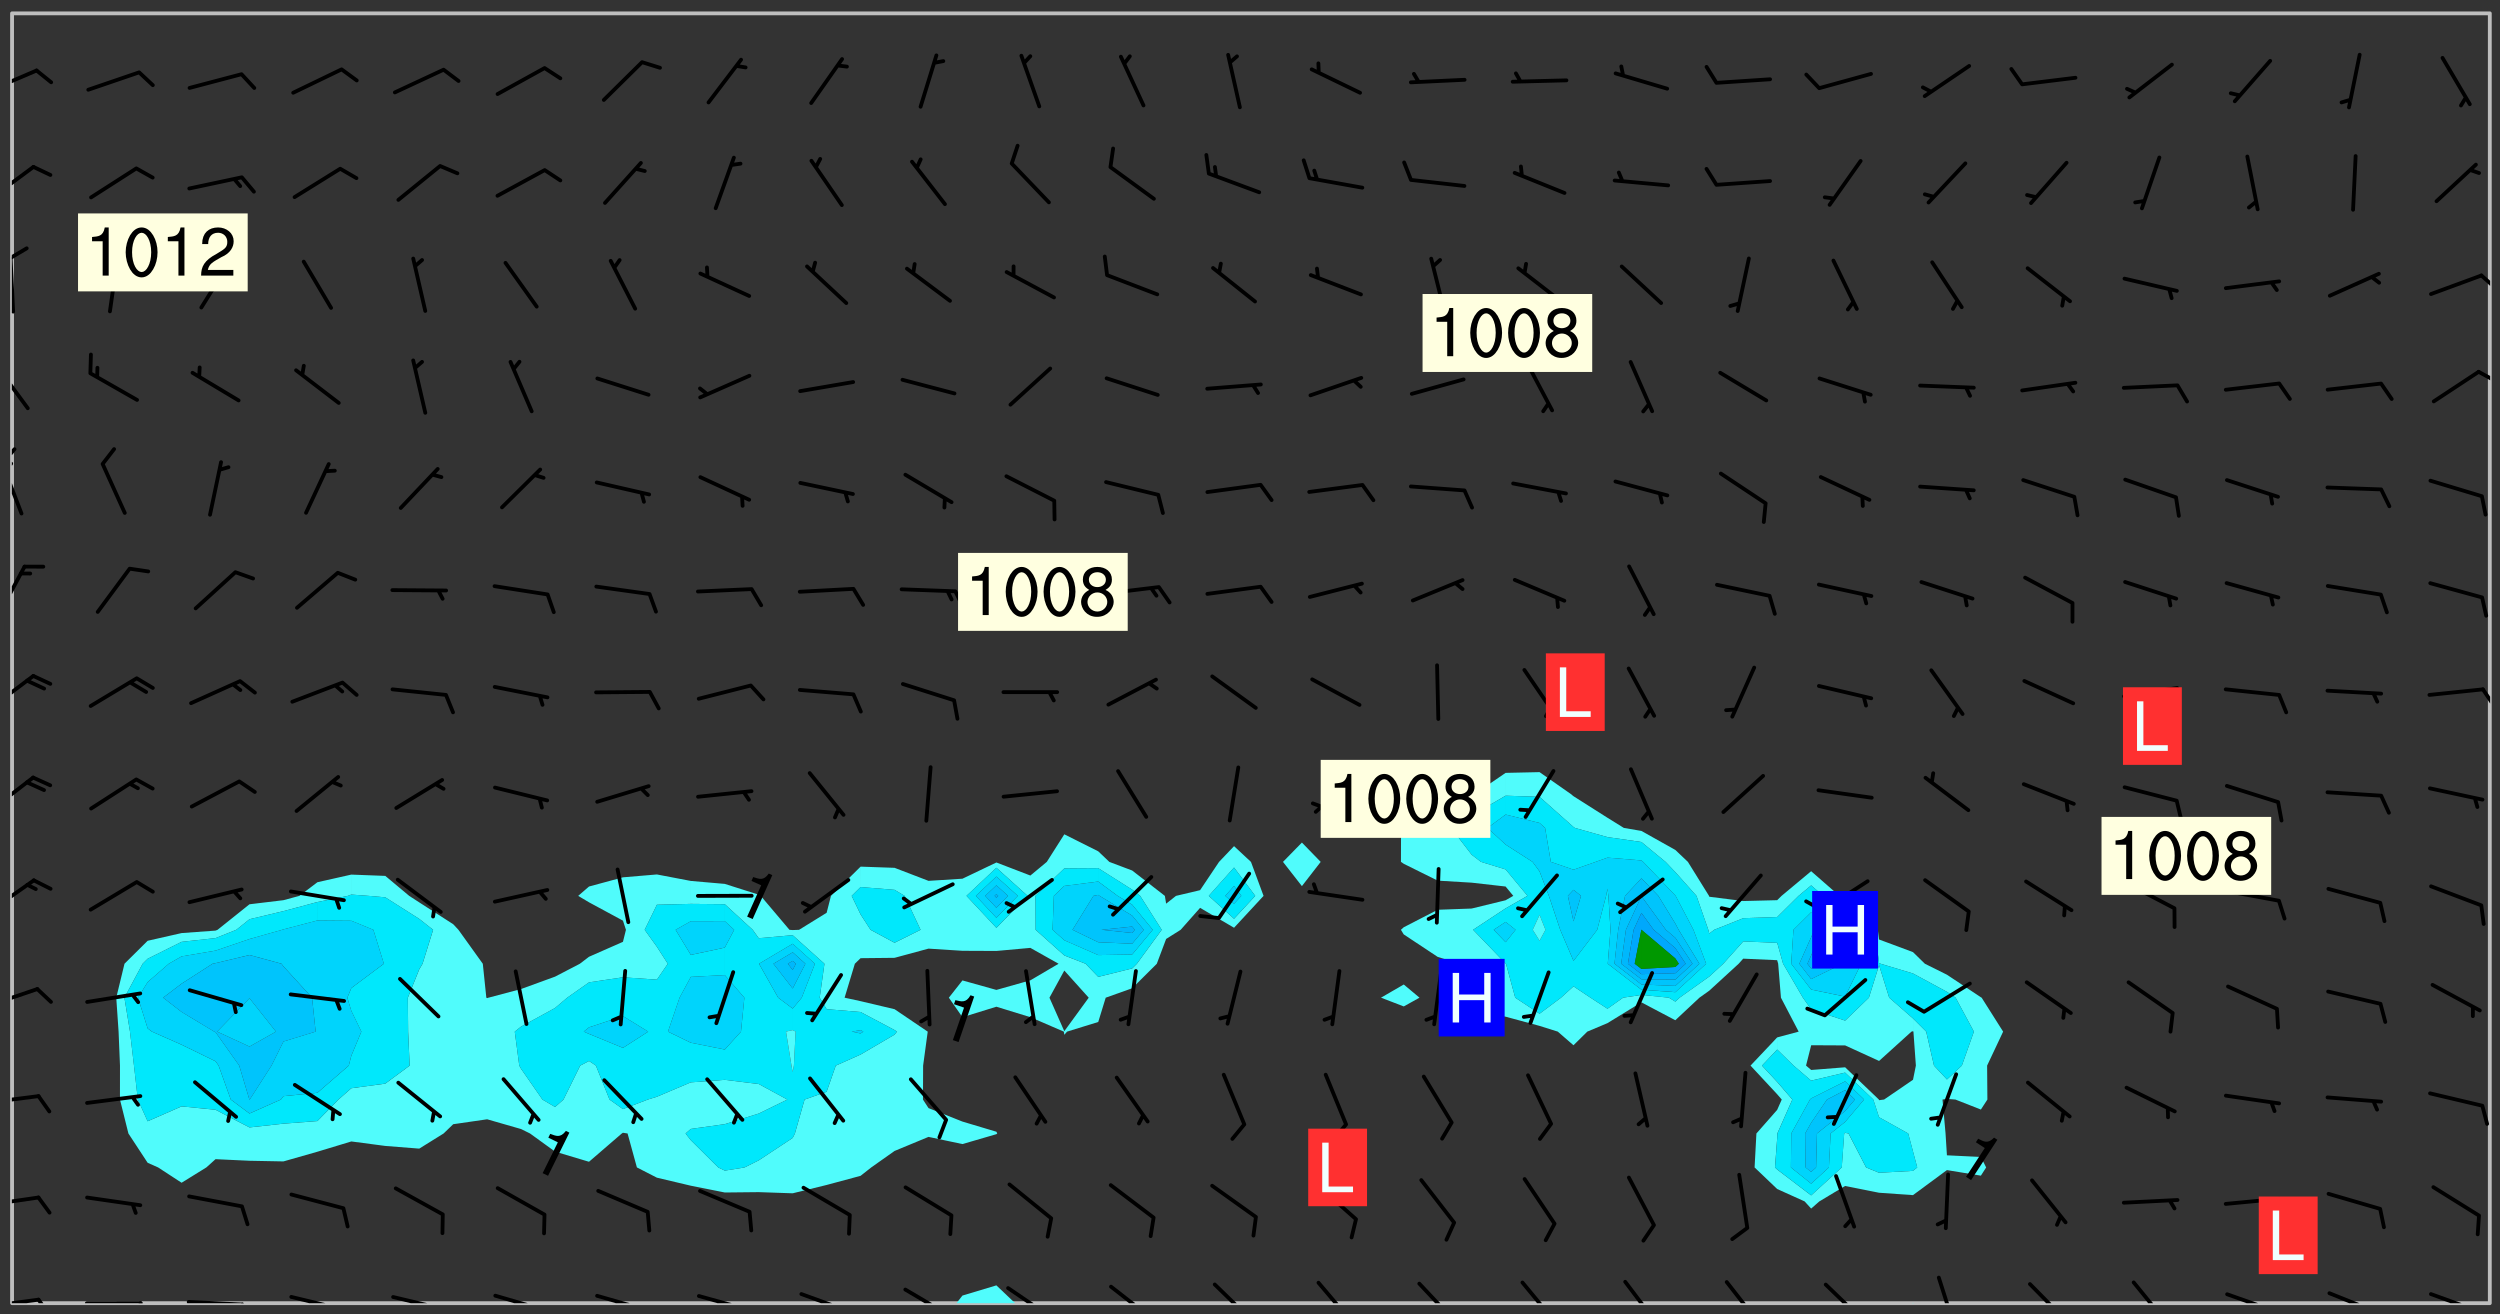 <svg xmlns="http://www.w3.org/2000/svg" role="img" xmlns:xlink="http://www.w3.org/1999/xlink" viewBox="142.45 309.95 326.84 171.84"><rect x="142.45" y="309.95" width="326.84" height="171.84" fill="#333333" stroke="none"/><defs><clipPath id="a"><path d="M144 311.672h1v168.656h-1zm0 0"/></clipPath><clipPath id="b"><path d="M144 311.672h324v168.656H144zm0 0"/></clipPath><clipPath id="c"><path d="M267 477h9v3.328h-9zm0 0"/></clipPath><clipPath id="d"><path d="M392 480h1v.328h-1zm0 0"/></clipPath><clipPath id="e"><path d="M467 311.672h1v168.656h-1zm0 0"/></clipPath><clipPath id="f"><path d="M144 479h4v1.328h-4zm0 0"/></clipPath><clipPath id="g"><path d="M147 479h3v1.328h-3zm0 0"/></clipPath><clipPath id="h"><path d="M153 480h9v.328h-9zm0 0"/></clipPath><clipPath id="i"><path d="M160 480h3v.328h-3zm0 0"/></clipPath><clipPath id="j"><path d="M166 479h9v1.328h-9zm0 0"/></clipPath><clipPath id="k"><path d="M173 480h3v.328h-3zm0 0"/></clipPath><clipPath id="l"><path d="M180 479h8v1.328h-8zm0 0"/></clipPath><clipPath id="m"><path d="M187 480h2v.328h-2zm0 0"/></clipPath><clipPath id="n"><path d="M193 479h8v1.328h-8zm0 0"/></clipPath><clipPath id="o"><path d="M200 480h2v.328h-2zm0 0"/></clipPath><clipPath id="p"><path d="M206 479h9v1.328h-9zm0 0"/></clipPath><clipPath id="q"><path d="M220 479h8v1.328h-8zm0 0"/></clipPath><clipPath id="r"><path d="M233 479h8v1.328h-8zm0 0"/></clipPath><clipPath id="s"><path d="M246 478h9v2.328h-9zm0 0"/></clipPath><clipPath id="t"><path d="M260 478h8v2.328h-8zm0 0"/></clipPath><clipPath id="u"><path d="M273 478h8v2.328h-8zm0 0"/></clipPath><clipPath id="v"><path d="M287 477h7v3.328h-7zm0 0"/></clipPath><clipPath id="w"><path d="M301 477h6v3.328h-6zm0 0"/></clipPath><clipPath id="x"><path d="M314 477h6v3.328h-6zm0 0"/></clipPath><clipPath id="y"><path d="M327 477h7v3.328h-7zm0 0"/></clipPath><clipPath id="z"><path d="M341 477h6v3.328h-6zm0 0"/></clipPath><clipPath id="A"><path d="M354 477h6v3.328h-6zm0 0"/></clipPath><clipPath id="B"><path d="M367 477h6v3.328h-6zm0 0"/></clipPath><clipPath id="C"><path d="M380 477h7v3.328h-7zm0 0"/></clipPath><clipPath id="D"><path d="M395 476h4v4.328h-4zm0 0"/></clipPath><clipPath id="E"><path d="M407 477h7v3.328h-7zm0 0"/></clipPath><clipPath id="F"><path d="M421 477h6v3.328h-6zm0 0"/></clipPath><clipPath id="G"><path d="M433 478h8v2.328h-8zm0 0"/></clipPath><clipPath id="H"><path d="M446 478h8v2.328h-8zm0 0"/></clipPath><clipPath id="I"><path d="M460 478h8v2.328h-8zm0 0"/></clipPath><clipPath id="J"><path d="M144 466h4v2h-4zm0 0"/></clipPath><clipPath id="K"><path d="M144 453h4v2h-4zm0 0"/></clipPath><clipPath id="L"><path d="M144 439h4v3h-4zm0 0"/></clipPath><clipPath id="M"><path d="M144 424h4v6h-4zm0 0"/></clipPath><clipPath id="N"><path d="M144 411h4v6h-4zm0 0"/></clipPath><clipPath id="O"><path d="M144 398h4v5h-4zm0 0"/></clipPath><clipPath id="P"><path d="M466 399h2v4h-2zm0 0"/></clipPath><clipPath id="Q"><path d="M144 383h2v8h-2zm0 0"/></clipPath><clipPath id="R"><path d="M144 370h2v8h-2zm0 0"/></clipPath><clipPath id="S"><path d="M144 368h1v3h-1zm0 0"/></clipPath><clipPath id="T"><path d="M144 370h1v2h-1zm0 0"/></clipPath><clipPath id="U"><path d="M144 357h3v7h-3zm0 0"/></clipPath><clipPath id="V"><path d="M466 358h2v2h-2zm0 0"/></clipPath><clipPath id="W"><path d="M144 343h1v8h-1zm0 0"/></clipPath><clipPath id="X"><path d="M144 342h3v2h-3zm0 0"/></clipPath><clipPath id="Y"><path d="M466 345h2v3h-2zm0 0"/></clipPath><clipPath id="Z"><path d="M144 331h4v6h-4zm0 0"/></clipPath><clipPath id="aa"><path d="M144 318h4v5h-4zm0 0"/></clipPath><g id="ab" clip-path="url(#clip1)"><path fill="#fff" fill-opacity="0" fill-rule="evenodd" d="M0 0h1000v1000H0zm0 0"/><path fill="#d3d3d3" fill-opacity="0" fill-rule="evenodd" d="M162.152 355.867l-.234.293.059.234.117.172.176.234.293.348.113.059.117-.172.059-.234.176-.176.465-.176h.699l.234.293.289.816.059.176.176.23.352.234.699.699.172.176.234.348.234.41.289.582.41.465.23.234.234.176.117.23.176.293.172 1.164v.234l.059.289.059.117.117.117.348.41.117.172.176.176.176.234.117.172.172.352.059.234.234.406.234-.059-.176.176-.059.93h-.582l-.234-.113-.348.113-.117.117-.059.293-.059.176-.117.172-.465.293-.059.234-.059.113v.645l.059.172v.41l.059.059v.406l.059.406.117.176.059.059.23.641-.059.293v.699l-.059.582v.234l-.059.23-.055.352v1.922l.055.117h.426l-.367.117-.023.352.891 1.168 1.742.539 1.34.359v.539l.09.809.535.715 1.52.27.891-.086.09 1.164.535.18 1.16-.18 2.055-.984 1.16-.363 1.879-.176 1.695-.18-.18.719-1.516.086-1.25.09-.805.27-1.074.809.27.719.535.898-.18.625-.266.809.266 1.078.625.898.805.18 1.25-.18-.266.723.098.504.055.293v.172l.059.293v.406l.176.117.352.117h.406l.293-.176.113-.117.059-.117.117-.23.059-.176.352-.465.23-.176.176-.059.176.059.059.176.117.988.055.469.059.172.117.234.176.059.816.059h.289l.117.234.059.406.059.352v1.105l.117.293.117.348.289.699.176.352.582.754.352.176.172.059.469.234.641.465.348.234.293.176.293.055.23.062.816.348.293.176.113.172.352.352.117.176.523.641v.289l.059.352v.348l.059.352.059.289.117.059.172.059h.176l.582.234.176.117.176.289.176.234.113.234.293.23.117.117v.41l.059.055.289.234.234.117.059.117.117.172.059.117.23.234.059.176.234.059.117.059-.117.113-.059.117v.117l-.117.293-.117.289v.582l.176.117.117.059.059.117.117.117.113.059.176.348.059.352.059.406v.176l-.059.176-.117.699v.172l.117.176.293.293h.406l.176.117.117.172.117.293v.234h-.527l-.23-.234h-.234l-.176.059-.059.699.059.348.117.176.176.41.117.23.289.469.176.055h.523l.234.059.758.641.059.293v.234l.059.059.23.348v.352l-.117.172v.293l.293.289.293.176.172.059.293.176.293.117.582.406.289.234.293.176.219.16.016.012.23.176.641.523.176.234.117.176.176.176.113.172v.641l.117.176.469.117.582.117.234.059.23.113.293.117.113.059.586.352.289.172.176.062.176.055.176.059.699.352.289.176.234.055.289.176.234.117.641.406.293.117.172.059.234.059.41.059.23.059.234.117.059.172-.41.176.469.059.059.293.113.234.176.055.234.059.176.059.406.117.641.234.117.172.059.234v.176l-.059.117-.059.406.234.234.117.059.348.117.641.23.176.117.289.117.176.176.234.465.582 1.105.176.176.348.176.176.117.352.117 1.047.523.234.059.465.113.293.059.465.176.758.582.234.234.348.465.176.176.289.234.816.699.293.176.289.289.293.176.293.289.695.641.176.176.293.234.289.234.469.289.641.582.348.234.234.293.348.348.352.465.934.992.348.406.117.176.234.059.113.117.645.176.23.113.234.059.293.176.23.117.934.699.406.406.234.176.406.176.234.117.816.348.348.234.234.117.293.289.23.117.758.352.352.172.23.059.293.117.234.059.871.176h.816l.469.23.172.059.875.699.465.117.293.059.176.059.23.059.469.059.348.059.352.059.406.059h.293l.172.059v.23l.176.176h.293l.348.059.352.059.699.117h.641l.465-.234.293-.176.172-.117.41-.172.289-.176.934-.465.469-.293.523-.293.465-.172.465-.176 1.051-.465.289-.117.41-.117.289-.117.527-.176 1.516-.699.582-.348.289-.059.293-.059.348-.117.875-.23.352-.117h.113l.234-.059.875-.234.234-.059h.812l.352-.059.816-.117.172-.059.352-.055.293-.059.23-.059.816-.176.176-.059h.348l.234-.059.465-.117.758-.172.234-.059h.348l.41-.117.289-.059 1.285-.059h.289l.41-.059.23-.059h.176l.875-.117h.406l.41-.117h.348l.352-.113.871-.059h1.75l1.047.289.41.117.289.117.352.117.289.117 1.051.172.289.059h.293l.293.059.172.059.41.059.172.059.117.059h.117l.117.059.352.059h.113l.41.066 1.922.395 1.926.395 1.52.449 1.695.719 2.145.805 1.605-.719 1.43-.805 1.16-1.078 1.25-.449 3.035-.719 1.875-.359 2.145-1.348 2.234-1.254 2.5-1.258 1.695-.449 1.785-.18 1.16-.27.625.539 1.34-.27.715-.988.984-1.344.445-.18.805-.359 1.875-.539 1.785-.449 1.25-.27 1.16-.09 1.699-.09 1.961-.27 1.25-.09h.539l.625-.09h.891l2.145-.18 2.41-.18 2.59-.09 1.695.18 1.609.09 1.43.359 1.16.719 1.875.988 1.16 1.527.266.715.629.09.355.898.535.539.535 1.527 1.074.359h.535l-.805.535.09 1.707.715 2.695.891.805.895.988.715 1.258 1.785.539 1.52-.18.355 1.344 1.609-.805.98-.539.27.27.316-.215.219-.145.801.449.449-.359h.355l.535-.27.539-.719.535-.27.625-.988 1.16.449.84.371 1.395.617 1.695-.18h1.605l1.785.09.18-1.707.535-1.344.805.27.492.848.402.406-.09.539v.359l.715.449.711-.27h1.43l.359.988.445 1.258.715 1.344 1.25.629 1.695.629.715-.18.18-.539.98-.09.449.359.086 1.258-.266.629-.535.18v.539l.715.984.266.539.984.988.801 1.078-.266.359-.09.898-.625 2.332-.355 2.066-.09 1.793-.18.719-.09.539v1.438l-.98 1.883-.359 1.707-.535.898-.805 1.168-.266.539 2.055 1.254.086.359-.355.539-.09-.18v.809l.09 1.438-.445.715-1.074.094-.266.715.535.898.805.719 1.16.809 1.34.27.445.359-.355.449-1.789-.09-1.25-.449-.715-.719-.625-.09-.176 3.59-.188 1.309h89.359V311.703h-55.27v49.082l.762.125 3.289.543 2.023 2.836v2.754l2.352.332 2.348.332h4.051l-1.379 4.16-2.023.707-2.023.703-.543.344-2.594 1.617-.188.117-2.023-2.078-.73-2.742-2.672-2.078-1.375-3.5-.066-.082-1.957-2.672 2.75-1.418v-49.082H294.422v91.414l.117.031.133.012.074.074.105.047.09.059.086.059.09.059.297.297.059.09.031.117.027.117.016.137-.031.117-.059.09-.059.086-.043.105-.047.102-.027.121v.145l.176.27.148.148.074.086.074.074.043.105.062.09.059.086.043.105.059.09.047.102.043.105.059.086.117.18.074.074.062.086.059.09.043.105.059.09.059.086.062.09.059.09.043.102.117.18.074.074.059.086.074.074.09.059.105.047h.148l.133-.016.133.016.102-.047.074-.074.047-.102-.016-.133v-.148l-.047-.105-.027-.117-.047-.102-.027-.121-.043-.102-.062-.09-.043-.102-.043-.105-.031-.117-.016-.133-.012-.137.086-.059.059-.086.121-.031.043.105.016.133v.117l.059.102.059.09.09.059.148.148.059.09.043.105-.012.102.086.059.105.047.086.059.09.059.074.074-.117.027-.105.047-.086.059-.074.074-.059.09-.062.086-.027.121-.047.102-.043.105-.031.117-.012.133-.016.133v.148l.027.117.047.105.043.102.059.09.074.074.09.059.074.074.09.059.059.09.043.105.047.102.117.031.133.016h.148l.117-.031.105.043.043.105.047.102.027.121L299.5 410l.027.117.031.121.027.117.105.043.102.047.133-.016.148.148.062.086.074.074.07.074.09.062.105.043.102.043.117.031.137.016.117-.031.074-.074.027-.117-.012-.133-.031-.121-.027-.117.043-.105h.117l.09.062.117.027h.148l.133.016h.148l.133.016.133-.016h.148l.133-.016.133-.012.137.012.117-.027.133-.016.191-.059-.059.176-.016.133-.027.121-.016.133-.059.086-.133.016-.105.047-.105.043-.117.031-.117.027-.266.031h-.148l-.133.016-.074.074.059.086.148.148.117.18.074.07.09.062.09.059.086.059.09.059.102.043.105.062.105.043.086.059.105.047.102.043.18.117.059.09-.043.102-.047.105.016.133.223.223.059.09.043.102.031.121.043.102.016.133.031.117.012.137.031.117.148.148.102.043.105.043.117.031.133.016.137.016h.117l.117-.031.09-.059.043-.105.047-.102.043-.105.031-.117.012-.133v-.148l-.012-.133-.016-.133-.031-.117-.043-.105-.047-.105-.043-.102-.043-.105-.016-.133.016-.133.027-.117.031-.117.027-.121.047-.102.09-.059.086-.062.074-.074.09-.059.223-.223.059-.086.074-.074.117-.18.059-.086v-.148l-.074-.074-.102-.047-.105-.043-.102-.043-.059-.09-.047-.105-.027-.117.09-.059.117-.031.102-.043.18-.117.148-.148.012-.133-.012-.105-.09-.059-.133.016h-.148l-.133.016-.133-.016-.121-.031-.086-.059-.074-.074-.059-.09-.062-.086-.117-.18-.059-.086.031-.121.086-.059.121-.031.059-.086v-.121l-.031-.117-.059-.09-.059-.086-.047-.105-.027-.117-.016-.133.059-.09.074-.074.09-.059.117-.18.074-.074.059-.086.148-.148.121-.031.133-.016.133.016.074.074.043.105.016.133-.031.117-.117.031-.133.012-.148.148-.043.105-.047.102-.027.121-.031.117v.148l.031.117.043.105.059.09.074.07.074.074.117.031.121.027.117-.027.133-.016h.117l.09.059.074.074.047.105.059.086.102.047.133.016.105.043.086.059-.012.105-.074.074-.18.117-.059.09-.09.059-.07.074-.074.074-.062.09-.027.117-.016.133.016.133-.016.133v.148l.016.133.027.117.031.121.074.074.09.059.086.059.09.059.117.031v.086l-.102.047-.09.059-.266.031-.117.027h-.148l-.105.043-.102.047-.059.09-.062.234-.012.133-.031.121-.016.133v.293l-.012.133.012.137.016.133.133.016.133.012.121.031.086.059.074.074.047.105.043.102.016.133v.445l-.016.133v.445l.031.266.027.117.016.133.031.117.086.211.031.266v.148l-.031.117-.027.117-.031.121-.027.117-.031.117-.031.121-.012.133-.016.133.09.059.117-.031.102.016.047.105-.031.266v.441l-.043.105-.047.105-.043.102-.043.105-.059.086-.031.121-.043.117-.031.117-.016.133.016.133.059.09.105.047.086.059.059.086-.012.137-.031.117-.043.102v.445l-.016.133v.148l-.031.117-.043.105-.027.117-.047.105-.043.102-.031.121-.027.117-.031.133-.031.117-.027.117-.043.105-.031.117-.031.121-.012.133-.016.133v.297l.027.117v.148l.047.398.027.117.059.09.121.031h.148l.133-.016.059.09v.117l-.059.09-.09.059-.102.043-.105.047-.09.059-.086.059-.137.016-.117-.031-.133-.016-.102.047-.062.086-.012.137-.016.133-.031.117-.027.117-.016.133-.031.121v.297l.016.133.031.117v.148l.012.133v.148l-.027.117-.047.102-.027.121-.031.117-.059.09-.074.074-.102.043-.105.047-.117.027-.121.031-.102-.047.059-.086.105-.047.027-.117.031-.117.027-.121.031-.117v-.148l.016-.133-.031-.117-.043-.105-.105.016-.074.074-.102.043-.09.062-.074.074-.043.102-.016.133-.031.117L304.25 426l-.031.117-.027.117-.031.121-.027.117-.031.117-.043.105-.09.059h-.09l-.117-.031-.031-.086.016-.137-.031-.117v-.148l-.012-.133v-.148l-.062-.234-.027-.121-.043-.102-.047-.105-.059-.086-.059-.09-.043-.105-.062-.086-.148-.148-.07-.074-.105-.047-.105-.043-.102-.043-.297-.297-.09-.074-.086-.059-.105-.043-.09-.062-.086-.059-.105-.043-.09-.059-.086-.062-.074-.07-.105-.047-.086-.059-.105-.043-.09-.062-.102-.043-.105-.043-.086-.059-.105-.047-.105-.043-.102-.047-.09-.059-.102-.043-.105-.043-.09-.062-.117-.027-.133-.016-.133.016H299.75l-.133.016-.117-.031-.09-.059-.074-.074-.09-.059-.102-.047h-.148l-.121-.027-.102-.043-.074-.074-.117-.18-.09-.059-.102-.043-.09-.062-.105-.043-.09-.059-.086-.059-.105-.047-.059-.086-.059-.09-.043-.105-.047-.102-.074-.074-.086-.059-.074-.074-.09-.059-.223-.223-.043-.105-.031-.266.105-.043h.145l.105.043.074.074.09.059.086.059.105.047.09.059.148.148.07.074.148.148.062.086.074.074.086.059.074.074.09.062.09.059.086.059.27.176.102.047.105.043.102.043.047-.074.059-.086.074-.074.07-.074.105.043.074.074.059.09.043.102.047.105.043.105.121.027.117-.027.074-.09.043-.105.059-.09.074-.074.105-.043.117-.027.133.012.09.059.148.148.059.09.043.105.047.102.043.105.043.102.105.047.105.043.133.016.086-.059.059-.09.074-.074.105-.043.117.027.105.047.102.043.105.043.102.047.18.117v.117l-.016.133.016.133.016.137.059.086.102.047.121.027.117.031h.148l.117-.031.059-.09.18-.117.059-.09.074-.074.059-.086.117-.18.18-.117.117.031.09.059.043.074-.016.133v.117l.09.059h.148l.133-.016.133-.012.266-.031.105-.043.117-.031.121-.027.074-.074.07-.074.062-.09-.016-.105-.047-.102-.102-.043-.105-.016-.117.027-.266.031h-.148l-.074-.074-.09-.059-.117-.031-.117-.027-.133-.016h-.148l-.133.016h-.297l-.105-.047-.148-.148-.043-.102-.059-.09.223-.223.086-.059.105-.043.117-.031.133-.016.133.016.137.016.102.043.133-.012.09-.062.102-.043.062-.09-.047-.102-.09-.059-.117-.031-.102-.043-.059-.09-.062-.09v-.117l.016-.133.105-.047.074-.07v-.121l-.09-.059-.031-.117.09-.059.074-.074.043-.105.059-.09.047-.102.016-.133v-.148l-.047-.105-.043-.102-.09-.059-.133-.016-.102-.043-.137-.016-.117-.031h-.445l-.133-.016-.133-.012-.133-.016-.117-.031h-.148l-.133-.016-.133-.012-.266-.031-.121-.043-.086-.059-.074-.074v-.148l.012-.133.105-.047.102-.043.133-.016h.152l.133-.016h.293l.121.031.102.043.09.059.234.062.121-.047.09-.059.102-.043.133-.016.105.043.102.047.133.012.121-.027h.145l.121-.031.117-.027.105-.047.074-.074.086-.059.148-.148.059-.086.047-.105.027-.117.016-.105-.102-.043-.09-.059-.117-.031-.105-.043-.09-.062-.074-.086-.074-.074-.102-.043-.105-.047-.102-.043-.059-.09-.047-.102-.086-.211-.062-.086-.059-.09-.074-.074-.086-.059h-.27l-.117.031-.09.059-.102.043-.133.016-.105-.016-.027-.117-.062-.09-.117-.031-.102-.043-.148-.148-.031-.117-.016-.105.074-.074.18-.117.117-.027.117-.031.137.016.102.043.105.043.102.047.105.043.117.031.133.016.117.027.133.016.105-.016.09-.059-.074-.074-.105-.043-.074-.074-.074-.09-.148-.148-.086-.059-.09-.059-.074-.074-.09-.059-.102-.047-.121-.027-.102-.047-.105-.043-.117-.031-.102-.043-.121-.031h-.148l-.117.031-.105.043-.086.062-.18.117-.086.059-.09.059-.105.047-.086.059-.105.043-.102.043-.105.047-.074.074-.059.09-.059.086-.047.105-.059.086-.074.074-.133-.012-.117-.031h-.117l-.074.074-.09.059-.074.074-.09.059-.086.059-.105.047-.102.043-.137.016-.102-.043-.148-.148-.105-.047h-.086l-.105.047-.102.043-.121.031-.117-.031-.074-.074v-.117l.031-.121.074-.07.059-.09.074-.074.117-.031.105-.043h.293l.133-.016.137-.016.102-.043.09-.059.102-.047.09-.059.133-.012.09.059.133.012.09-.059.086-.059.105-.043.09-.059.086-.062.09-.059.148-.148.059-.086.059-.09.105-.043.133-.016.117.027.121.031.059-.059.059-.09.031-.266.027-.117.105.012.133.016.102-.043.09-.059.059-.09.074-.074.059-.09.047-.102.012-.133-.012-.133-.047-.105-.148-.148-.059-.09-.059-.086-.043-.105v-.445l.016-.133v-.148l.012-.133-.059-.059-.09.059-.102-.043-.18-.117-.086-.059-.062-.09-.059-.09-.074-.074-.086-.059-.121.031-.102.012-.105.047-.086.059-.105.043-.148.148-.09.059-.086.059-.09.062-.105.043-.133.016v-.121l.105-.043.117-.031.074-.07.043-.105v-.148l-.027-.117-.148-.148-.133-.016h-.148l-.117.031-.105.043-.102.043-.09.062-.117.027-.074-.074.012-.133-.043-.102-.043-.105-.09-.059-.117.027-.121.031-.117.031-.102.043-.121.031-.102.043-.105.043-.09.059-.102.016v-.117l.016-.133-.059-.09-.074.043-.148.148-.059.09-.074.074-.047.105-.043.102-.074.074-.059.09-.074.074-.059.086-.074.074-.09.062-.074.07-.074.074-.102.016-.133.016-.105-.043v-.121l.148-.148.043-.102.059-.09.047-.102.043-.105.059-.09.031-.117.043-.102.031-.121.027-.117.047-.105.043-.102.043-.105.074-.07.09-.062.09-.059.102-.043h.297l.266-.031.105-.043-.074-.074-.117-.031-.105-.043-.09-.059-.102-.047-.09-.059-.102-.043-.105-.043-.09-.062-.086-.059-.105-.043-.102-.043-.121-.031-.117-.031-.102-.043L297.5 410.25l-.102-.043-.09-.059-.043-.105-.016-.133.102-.043.133-.016.137.016.133-.016.102-.043.059-.09.016-.105-.09-.059-.074-.074-.102-.043-.09-.059-.148-.148-.043-.105-.016-.133v-.293l-.059-.09-.09-.059-.074-.074-.043-.105-.031-.117-.059-.09-.074-.074-.117-.027-.074-.074-.09-.059-.09-.062-.086-.059-.074-.074-.059-.086-.047-.105-.086-.059-.148-.148-.195-.059-.133.016-.102.043-.074.074-.047.102-.043.105-.059.09-.059.086-.297.297-.09.059h-.086l-.062-.086-.043-.105.031-.117.059-.09.027-.117-.012-.133-.09-.062-.105.047-.117.027-.117.031-.27.176-.102.047-.117.027-.105.047-.09.059-.102.043-.059-.086-.047-.105.016-.133.047-.105.07-.074.074-.07.059-.09v-.148l-.043-.105h-.238l-.102.047-.031.117-.027.117-.031.121-.074.043-.133.016-.074-.047-.043-.102-.043-.105-.047-.102-.043-.105-.121.031-.102.043-.133.016-.117.031-.105.043-.09.059-.102.047-.121.027-.133.016-.102-.043-.059-.09-.047-.105-.043-.102-.043-.105v-.117l.059-.09.086-.059.18-.117.102-.047.105-.043.105-.059.102-.043.09-.062.102-.043.105-.059.102-.047.09-.059.105-.043.102-.043.09-.062.102-.043.137-.016.117.031.102.043.121.031.102.043.105.047.102.043.105.043.102.047.105.043.102.043.105.047.086.059.105.043.117.031.105.043.102.047.09.059.105.043.102.043.105.047.117.027.102.047.121.027h.148l.086-.059.016-.102.059-.09-.027-.117-.074-.074-.117-.18-.074-.074-.09-.074-.18-.117-.086-.059-.105-.043-.102-.047-.27-.176-.059-.09-.074-.074-.059-.09-.043-.102-.031-.117-.016-.137v-.562l-.012-.133-.016-.133-.031-.117-.016-.133-.012-.133-.031-.121-.223-.223-.059-.086-.016-.105.031-.117.133-.016v-91.414H172.992v1.453l-.059.234-.352 1.051-.172.523-.117.348-.176.41-.117.172-.234.293-.23.059h-.352l-.117.059-.23.406v.293l.117.176.23.23.117.234.641.758.293.465.176.234.23.352.234.348.641.816.176.465.172.41.117.695.176.469.117 1.398.059.465v.875l.117 1.047v4.781l-.059.465-.352 1.281-.176.523-.113.41-.352.93L172.934 336l-.234.582-.117.176-.172.348-.176.406-.352.816-.059.293-.113.293-.117.289-.059.176-.117.875-.059.406-.059.117-.059.176-.059.172-.23.527-.117.172v.234l-.117.234-.059.172-.176.586v.289l-.059.176v.293l-.059.113-.059.527v.172l-.055.234v2.621l-.176.816-.117.176-.176.234-.117.172-.113.234-.586.934-.23.289-.293.465-.176.234-.289.352-.352.699-.113.23-.176.41-.176.23-.406.527-.816.699-.293.172-.289.234-.176.117-.176.176-.523.406-.527.176-.172.176-.234.055-.641.176h-.758m12.211 31.023l-1.074.449.359.895 1.25-.715.445-.539-.98-.09"/><path fill="#d3d3d3" fill-opacity="0" fill-rule="evenodd" d="M201.508 416.598h-.895l.449.629.98.359.805-.09.445-.988-.176.09-.715-.355-.895.355m154.621 59.07l-.059-.523v-.293l.113-.293.059-.23.469-.469h.113l.117-.113.117-.059h.176l.234-.059h.348l.234.059.117.059.23.172.059.176.117.582v.293l-.117.176-.172.289-.176.176-.527.523-.23.234-.117.059h-.176l-.117-.059-.406-.293-.176-.117-.117-.059-.059-.113-.055-.117m6.641-10.957l-.059-.172v-1.109l.059-.172.176-.059.172-.059h.176l.234-.059.117.059.059.699-.059.172-.117.176-.117.059-.234.523-.113.059h-.234l-.059-.117m9.613-14.391l-.117-.176v-.699l.293-.875.117-.172.176-.352.113-.23.117-.293.352-.758.117-.23.172-.234h.176l.117-.059h.641l.117.059.234.234.172.113.352.293.117.117.113.176v.113l.117.059.117.117v.699l-.059.176v.23l-.059.176-.348 1.051-.117.23-.117.234-.117.059-.23.234-.641.289h-.875l-.41-.117-.641-.465"/><path fill="none" stroke="#bebebe" stroke-linecap="round" stroke-linejoin="round" stroke-miterlimit="10" stroke-width=".5" d="M467.957 311.695H144.027v168.625h323.93v-168.625"/><g clip-path="url(#a)"><path fill="#fff" fill-opacity="0" fill-rule="evenodd" d="M144 475.891v4.438h.004H144V311.672h.004H144v164.219"/></g><g clip-path="url(#b)"><path fill="#fff" fill-opacity="0" fill-rule="evenodd" d="M144.004 480.328V311.672h137.586v107.352l-2.289 3.605-2.148 1.785-4.441-1.707-4.438 2.121-4.438.281-4.438-1.703-4.441-.156-3.871 3.82-.566 2.211-3.605 2.227-.832.031-.422-.031-3.754-4.438-.262-.156-4.438-1.41-4.441-.387-4.438-.848-4.438.375-4.438 1.203-1.414 1.223 1.414.84 4.438 2.398.391 1.199-.391 1.57-4.438 1.953-1.199.914-3.238 1.684-4.441 1.617-4.273 1.137-.164.051-.109-.051-.461-4.438-3.184-4.438-.684-.73-4.438-2.855-1.316-.852-3.125-2.613-4.438-.168-4.438 1-2.344 1.781-2.094.566-4.441.535-4.172 3.336-.266.105-4.438.324-4.438 1.008-3.027 3-1.078 4.438.305 4.438.184 4.441-.004 4.438 1.105 4.438 2.516 3.832 1.367.605 3.07 2.004 3.238-2.004 1.199-1.078 4.438.207 4.441.086 4.438-1.266 4.438-1.344 4.438.586 4.441.352 3.184-1.98 1.254-1.211 4.438-.645 4.438 1.277 1.168.578 3.273 2.371 4.438 1.328 4.289-3.699.148-.094.605.094 1.219 4.438 2.613 1.34 4.438 1.051 4.441.887 4.438-.047 4.438.152 4.438-1.09 4.438-1.195 1.395-1.098 3.047-2.152 4.438-1.84 4.438.938 4.438-1.293.113-.09-.113-.23-4.438-1.328-4.438-1.762-.723-1.117.02-4.438.602-4.441-4.336-2.934-4.441-1.051-2.09-.453 1.34-4.438.75-.727 4.441-.047 4.438-1.203 4.438.285 4.438.02 4.441-.402 3.688 2.074-3.688 2.168-4.441 1.254-4.438-1.242-1.777 2.258 1.777 2.551 4.438-1.371 4.441 1.367 4.375 1.891.062.414.359-.414 4.078-1.262.977-3.176 3.461-1.234 3.219-3.203 1.219-3.242 1.898-1.195 2.543-2.871 4.438 2.602 3.859-4.168-1.645-4.441-2.215-2.062-1.961 2.062-2.477 3.695-3.152.746-1.289 1.02-.164-1.02-4.273-3.316-2.984-1.125-1.453-1.383-4.438-2.223V311.672h31.066v108.43l-2.473 2.527 2.473 3.168 2.457-3.168-2.457-2.527V311.672h31.07v99.223l-4.438.098-4.035 2.762-.406.223-4.438 1.77-4.438 2.262-.355.184-.012 4.438.367.25 4.438 2.203 4.438.266 4.441.504 1.008 1.219-1.008.578-4.441 1.082-4.438.16-4.438 2.289-.367.328.367.605v6.547l-2.977 1.723 2.977 1.145 2.059-1.145-2.059-1.723v-6.547l4.438 2.938 2.852.895-.938 4.438 2.523 1.855 4.441.629 4.438 1.203 2.387.75 2.051 1.785 1.809-1.785 2.629-1.105 4.441-2.723 4.438 2.34 3.152-2.949 1.285-.914 3.844-3.523.594-.664 4.438.199.133.465.363 4.438 2.316 4.438-2.812.758-3.484 3.684 3.484 3.746.598.691-.598 1.348-2.715 3.09-.238 4.438 2.953 2.82 3.59 1.621.852.938 1.07-.938 3.367-2.02 4.438.887 4.438.312 4.438-3.273 4.441.727.688-1.074-.688-1.371-4.441-.215-.18-2.852-.398-4.438.578-.086 1.109.086 3.332 1.309.848-1.309-.035-4.438 2.094-4.441-2.809-4.438-.098-.055-4.441-2.949-2.883-1.434-1.555-1.52-4.438-1.652-.16-1.266-4.277-4.301-.75-.137-3.688-3.223-3.867 3.223-.574.566-4.438.113-4.438-.562-.039-.117-2.758-4.441-1.641-1.559-4.438-2.488-2.293-.391-2.148-1.332-4.438-2.816-.355-.289-4.082-2.859v-99.223H467.996v168.656h-75.352l-.098-.055-.082.055H275.168l-2.457-2.336-4.438 1.336-.781 1H144.004"/></g><path fill="#50fcfc" fill-rule="evenodd" d="M157.953 444.82l-.305-4.438 1.078-4.438 3.027-3 4.438-1.008 4.438-.324.266-.105 4.172-3.336 4.441-.535 2.094-.566 2.344-1.781 4.438-1v2.613l-.449.168-3.988.805-4.438 1.191-4.441 1.059-1.727 1.383-2.711 1.086-4.438.488-4.438 2.211-.656.652-2.383 4.438.73 4.438.523 4.441.504 4.438 1.281 2.84 4.438-1.945 4.438.441 4.438 2.309 4.441-.492 4.438-.34 2.758-2.812 1.68-1.48 4.438-.602 3.188-2.355-.199-4.441-.039-4.438 1.492-3.711.43-.727 1.383-4.438-1.812-1.426-4.441-2.82-2.188-.191-2.25-.168v-2.613l4.438.168 3.125 2.613 1.316.852 4.438 2.855.684.73 3.184 4.438.461 4.438.109.051.164-.051 4.273-1.137 4.441-1.617 3.238-1.684 1.199-.914 4.438-1.953.391-1.57-.391-1.199-4.438-2.398-1.414-.84 1.414-1.223 4.438-1.203 4.438-.375 4.438.848v3l-4.438.113-1.598 3.277 1.598 2.219 1.426 2.219-1.426 2.078-4.438-.309-4.438.664-2.852 2.004-1.586 1.344-4.441 2.434-.828.66.59 4.441.238.422 2.789 4.016 1.652.973 1.102-.973 2.184-4.438 1.152-.605.902.605 1.781 4.438 1.754 1.246 3.254-1.246 1.184-.371 4.438-1.879 4.441-.328 4.438.547 3.738 2.031-3.738 1.828-4.438 1.387-4.441.625-.688.598.688.879 3.586 3.559.855.414 2.578-.414 1.859-.926 4.438-2.934.289-.578 1.266-4.438 2.883-1.02 1.195-3.418 3.242-1.445 4.441-2.602.312-.395-.312-.211-4.441-2.355-4.438-.371-.906-1.5.621-4.438-4.152-3.734-4.438.395-.785-1.098-3.652-3.348-4.441-.043v-3l4.441.387 4.438 1.41.262.156 3.754 4.438.422.031.832-.031 3.605-2.227.566-2.211 3.871-3.82v2.668l-1.164 1.152 1.164 2.426 1.305 2.012 3.137 1.691 3.402-1.691-2.078-4.438-1.324-.789-4.441-.363V423.25l4.441.156 4.438 1.703 4.438-.281 4.438-2.121v.688l-3.91 3.676 3.91 4.184 4.082-4.184-4.082-3.676v-.688l4.441 1.707 2.148-1.785 2.289-3.605 4.438 2.223v2.203l-4.438.031-3.766 3.59.016 4.438 3.75 3.352v1.973l-1.941 3.551 1.941 4.379 3.191-4.379-3.191-3.551v-1.973l2.781 1.086 1.656 1.715 4.438-1.105.613-.609 3.246-4.438-2.816-4.438-1.043-.812-4.438-2.809v-2.203l1.453 1.383 2.984 1.125 4.273 3.316.164 1.02 1.289-1.02 3.152-.746 2.477-3.695 1.961-2.062v2.797l-3.305 3.707 3.305 2.992 2.773-2.992-2.773-3.707v-2.797l2.215 2.062 1.645 4.441-3.859 4.168-4.438-2.602-2.543 2.871-1.898 1.195-1.219 3.242-3.219 3.203-3.461 1.234-.977 3.176-4.078 1.262-.359.414-.062-.414-4.375-1.891-4.441-1.367-4.438 1.371-1.777-2.551 1.777-2.258 4.438 1.242 4.441-1.254 3.688-2.168-3.688-2.074-4.441.402-4.438-.02-4.438-.285-4.438 1.203-4.441.047-.75.727-1.34 4.438 2.09.453 4.441 1.051 4.336 2.934-.602 4.441-.02 4.438.723 1.117 4.438 1.762 4.438 1.328.113.23-.113.09-4.438 1.293-4.438-.938-4.438 1.84-3.047 2.152-1.395 1.098-4.438 1.195-4.438 1.09-4.438-.152-4.438.047-4.441-.887-4.438-1.051-2.613-1.34-1.219-4.438-.605-.094-.148.094-4.289 3.699-4.438-1.328-3.273-2.371-1.168-.578-4.438-1.277-4.438.645-1.254 1.211-3.184 1.98-4.441-.352-4.438-.586-4.438 1.344-4.438 1.266-4.441-.086-4.438-.207-1.199 1.078-3.238 2.004-3.07-2.004-1.367-.605-2.516-3.832-1.105-4.438.004-4.438-.184-4.441"/><path fill="#00e8fc" fill-rule="evenodd" d="M159.445 444.82l-.73-4.438 2.383-4.438.656-.652 4.438-2.211 4.438-.488 2.711-1.086 1.727-1.383 4.441-1.059 4.438-1.191v2.414l-4.438 1.164-.172.055-4.27 1.207-4.438 1.516-4.438.754-1.676.961-2.762 2.398-1.262 2.039 1.262 4.02.551.418 3.887 1.715 4.438 2.168.398.559 1.59 4.438 2.449 1.828 4.113-1.828.328-.441 4.438-.441 4.105-3.555.332-1.289 1.312-3.152-1.312-2.707-.523-1.73.523-1.258 4.254-3.18-1.375-4.438-2.879-1.18-4.438-.039V427.875l3.988-.805.449-.168 2.25.168 2.188.191 4.441 2.82 1.812 1.426-1.383 4.438-.43.727-1.492 3.711.039 4.438.199 4.441-3.188 2.355-4.438.602-1.68 1.48-2.758 2.812-4.438.34-4.441.492-4.438-2.309-4.438-.441-4.438 1.945-1.281-2.84-.504-4.438-.523-4.441"/><path fill="#00d4fc" fill-rule="evenodd" d="M161.754 444.402l-1.262-4.02 1.262-2.039 2.762-2.398 1.676-.961 4.438-.754 4.438-1.516v2.09l-4.438 1.062-.391.078-4.047 2.605-2.414 1.832 2.414 1.867 4.266 2.57.172.074 3.094 4.367 1.328 4.438.016.012.031-.012 2.848-4.438 1.562-3.148 4.207-1.293-.469-4.438-3.738-4.09-.258-.348-4.184-1.141v-2.09l4.27-1.207.172-.055 4.438-1.164 4.438.039 2.879 1.18 1.375 4.438-4.254 3.18-.523 1.258.523 1.73 1.312 2.707-1.312 3.152-.332 1.289-4.105 3.555-4.438.441-.328.441-4.113 1.828-2.449-1.828-1.59-4.438-.398-.559-4.438-2.168-3.887-1.715-.551-.418"/><path fill="#00c4fc" fill-rule="evenodd" d="M166.191 442.25l-2.414-1.867 2.414-1.832 4.047-2.605.391-.078 4.438-1.062v5.652l-4.227 4.363 4.227 1.953 3.461-1.953-3.461-4.363v-5.652l4.184 1.141.258.348 3.738 4.09.469 4.438-4.207 1.293-1.562 3.148-2.848 4.438-.031.012-.016-.012-1.328-4.438-3.094-4.367-.172-.074-4.266-2.57"/><path fill="#00d4fc" fill-rule="evenodd" d="M175.066 440.457l-4.227 4.363 4.227 1.953 3.461-1.953-3.461-4.363"/><path fill="#00e8fc" fill-rule="evenodd" d="M210.336 449.262l-.59-4.441.828-.66 4.441-2.434 1.586-1.344 2.852-2.004 4.438-.664v5.074l-4.438 1.473-.691.559.691.297 4.438 1.828 3.305-2.125-3.305-2.031v-5.074l4.438.309 1.426-2.078-1.426-2.219-1.598-2.219 1.598-3.277 4.438-.113 4.441.043v2.219l-4.441.004-1.992 1.125 1.992 3.281 4.441-.957v3.598l-4.441.23-1.473 2.723-1.516 4.438 2.988 1.453 4.441.887 2.117-2.34.441-4.438-2.559-2.953v-3.598l1.23-2.324-1.23-1.129v-2.219l3.652 3.348.785 1.098 4.438-.395v1.121l-4.406 2.613 2.508 4.438 1.898 1.422v2.816l-.871.199.715 4.441.156.832.16-.832.223-4.441-.383-.199v-2.816l1.184-1.422 1.727-4.438-2.91-2.613v-1.121l4.152 3.734-.621 4.438.906 1.5 4.438.371v2.367l-1.152.199 1.152.238.367-.238-.367-.199v-2.367l4.441 2.355.312.211-.312.395-4.441 2.602-3.242 1.445-1.195 3.418-2.883 1.02-1.266 4.438-.289.578-4.438 2.934-1.859.926-2.578.414-.855-.414-3.586-3.559-.688-.879.688-.598 4.441-.625 4.438-1.387 3.738-1.828-3.738-2.031-4.438-.547-4.441.328-4.438 1.879-1.184.371-3.254 1.246-1.754-1.246-1.781-4.438-.902-.605-1.152.605-2.184 4.438-1.102.973-1.652-.973-2.789-4.016-.238-.422"/><path fill="#00d4fc" fill-rule="evenodd" d="M219.453 445.117l-.691-.297.691-.559 4.438-1.473 3.305 2.031-3.305 2.125-4.438-1.828m13.312 1.156l-2.988-1.453 1.516-4.438 1.473-2.723 4.441-.23 2.559 2.953-.441 4.438-2.117 2.34-4.441-.887m0-11.484l-1.992-3.281 1.992-1.125 4.441-.004 1.23 1.129-1.23 2.324-4.441.957m11.418 5.594l-2.508-4.438 4.406-2.613v1.117l-2.52 1.496 2.52 3.238 1.664-3.238-1.664-1.496v-1.117l2.91 2.613-1.727 4.438-1.184 1.422-1.898-1.422"/><path fill="#00c4fc" fill-rule="evenodd" d="M246.082 439.184l-2.52-3.238 2.52-1.496v1.121l-.633.375.633.812.418-.812-.418-.375v-1.121l1.664 1.496-1.664 3.238"/><path fill="#50fcfc" fill-rule="evenodd" d="M246.082 444.621l-.871.199.715 4.441.156.832.16-.832.223-4.441-.383-.199"/><path fill="#00b8fc" fill-rule="evenodd" d="M246.082 436.758l-.633-.812.633-.375.418.375-.418.812"/><path fill="#00e8fc" fill-rule="evenodd" d="M254.957 429.496l-1.164-2.426 1.164-1.152 4.441.363 1.324.789 2.078 4.438-3.402 1.691-3.137-1.691-1.305-2.012"/><path fill="#00d4fc" fill-rule="evenodd" d="M254.957 445.059l-1.152-.238 1.152-.199.367.199-.367.238"/><g clip-path="url(#c)"><path fill="#50fcfc" fill-rule="evenodd" d="M267.492 480.328l.781-1 4.438-1.336 2.457 2.336h-7.676"/></g><path fill="#00e8fc" fill-rule="evenodd" d="M272.711 431.254l-3.91-4.184 3.91-3.676v1.152l-2.684 2.523 2.684 2.871 2.805-2.871-2.805-2.523v-1.152l4.082 3.676-4.082 4.184"/><path fill="#00d4fc" fill-rule="evenodd" d="M272.711 429.941l-2.684-2.871 2.684-2.523v1.148l-1.461 1.375 1.461 1.562 1.523-1.562-1.523-1.375v-1.148l2.805 2.523-2.805 2.871"/><path fill="#00c4fc" fill-rule="evenodd" d="M272.711 428.633l-1.461-1.562 1.461-1.375v1.152l-.234.223.234.25.246-.25-.246-.223v-1.152l1.523 1.375-1.523 1.562"/><path fill="#00b8fc" fill-rule="evenodd" d="M272.711 427.32l-.234-.25.234-.223.246.223-.246.25"/><path fill="#00e8fc" fill-rule="evenodd" d="M277.84 431.508l-.016-4.438 3.766-3.59 4.438-.031v1.75l-4.438.574-1.363 1.297-.168 4.438 1.531 1.367 4.438 1.941 4.438-.082 2.688-3.227-2.688-3.285-1.906-1.152-2.531-1.871v-1.75l4.438 2.809 1.043.812 2.816 4.438-3.246 4.438-.613.609-4.438 1.105-1.656-1.715-2.781-1.086-3.75-3.352"/><path fill="#fff" fill-opacity="0" fill-rule="evenodd" d="M281.59 436.832l-1.941 3.551 1.941 4.379 3.191-4.379-3.191-3.551"/><path fill="#00d4fc" fill-rule="evenodd" d="M281.59 432.875l-1.531-1.367.168-4.438 1.363-1.297 4.438-.574v1.746l-.621.125-2.742 4.438 3.363 1.629 4.438.191 1.516-1.82-1.516-1.855-4.27-2.582-.168-.125v-1.746l2.531 1.871 1.906 1.152 2.688 3.285-2.688 3.227-4.438.082-4.438-1.941"/><path fill="#00c4fc" fill-rule="evenodd" d="M286.027 433.137l-3.363-1.629 2.742-4.438.621-.125.168.125 4.27 2.582v1.434l-4.023.422 4.023.414.344-.414-.344-.422v-1.434l1.516 1.855-1.516 1.82-4.438-.191"/><path fill="#00b8fc" fill-rule="evenodd" d="M290.465 431.922l-4.023-.414 4.023-.422.344.422-.344.414"/><path fill="#00e8fc" fill-rule="evenodd" d="M303.781 430.062l-3.305-2.992 3.305-3.707v2.422l-1.145 1.285 1.145 1.035.957-1.035-.957-1.285v-2.422l2.773 3.707-2.773 2.992"/><path fill="#00d4fc" fill-rule="evenodd" d="M303.781 428.105l-1.145-1.035 1.145-1.285.957 1.285-.957 1.035"/><path fill="#50fcfc" fill-rule="evenodd" d="M312.656 425.797l-2.473-3.168 2.473-2.527 2.457 2.527-2.457 3.168m13.316 15.73l-2.977-1.145 2.977-1.723 2.059 1.723-2.059 1.145m0-18.648l-.367-.25.012-4.438.355-.184 4.438-2.262 4.438-1.77.406-.223 4.035-2.762v2.984l-4.441 2.594-2.691 1.621 2.691 3.504 1.219.934 3.223.988 2.859 3.453-2.859 1.637-4.25 2.801 4.25 4.41.047.027 1.207 4.438 3.184 2.098 2.805-2.098 1.633-1.48 2.215 1.48 2.223 1.445 2.047-1.445 2.395-.363 3.582.363.855.52.555-.52 3.883-2.766 1.824-1.672 2.613-2.918 4.438.188.77 2.73 2.586 4.438 1.086 1.527 4.438 1.473 3.109-3 1.328-4.246 1.32 4.246 3.117 2.719v1.668l-.199.051-4.238 3.836-4.438-2.031-4.438-.023-.672 2.66.672.574 4.438-.352 4.41 4.215.027.086.66-.086 3.777-2.582.375-1.855-.32-4.441-.055-.051v-1.668l1.723 1.719 1.02 4.441 1.695 1.816 1.949-1.816 1.574-4.441-2.391-4.438-1.133-.762-4.438-2.402-4.238-1.273-.199-.094-.555-4.344-3.883-3.906-2.871-.531-1.566-1.371-1.645 1.371-2.797 2.77-4.438.152-3.805 1.516-.633.488-.129-.488-1.547-4.438-2.762-3.102-1.281-1.34-3.156-2.598-4.441-.641-4.258-1.199-.18-.125-4.438-3.941-4.438-.148v-2.984l4.438-.098 4.082 2.859.355.289 4.438 2.816 2.148 1.332 2.293.391 4.438 2.488 1.641 1.559 2.758 4.441.039.117 4.438.562 4.438-.113.574-.566 3.867-3.223 3.688 3.223.75.137 4.277 4.301.16 1.266 4.438 1.652 1.555 1.52 2.883 1.434 4.441 2.949.098.055 2.809 4.438-2.094 4.441.035 4.438-.848 1.309-3.332-1.309-1.109-.086-.578.086.398 4.438.18 2.852 4.441.215.688 1.371-.688 1.074-4.441-.727-4.438 3.273-4.438-.312-4.438-.887-3.367 2.02-1.07.938-.852-.938-3.59-1.621-2.953-2.82.238-4.438 2.715-3.09.598-1.348-.598-.691-3.484-3.746 3.484-3.684v1.582l-1.988 2.102 1.988 2.137 1.98 2.301-1.961 4.438-.02.625-.285 3.812.285.273 4.441 3.383 4.004-3.656.316-4.438.117-.09.449.09 2.297 4.438 1.691.695 4.438-.246.559-.449-.559-2.102-.621-2.336-3.816-2.129-.75-2.309-3.688-3.523-4.438 1.051-2.289-1.965-2.152-2.102v-1.582l2.812-.758-2.316-4.438-.363-4.438-.133-.465-4.438-.199-.594.664-3.844 3.523-1.285.914-3.152 2.949-4.438-2.34-4.441 2.723-2.629 1.105-1.809 1.785-2.051-1.785-2.387-.75-4.438-1.203-4.441-.629-2.523-1.855.938-4.438-2.852-.895-4.438-2.938-.367-.605.367-.328 4.438-2.289 4.438-.16 4.441-1.082 1.008-.578-1.008-1.219-4.441-.504-4.438-.266-4.438-2.203"/><path fill="#00e8fc" fill-rule="evenodd" d="M334.848 421.695l-2.691-3.504 2.691-1.621 4.441-2.594v2.465l-2.363 1.75 2.363 2.18 3.52 2.258.918 1.25v5.68l-.895 1.949.895 1.426.77-1.426-.77-1.949v-5.68l1.215 3.191 1.484 4.438 1.738 4.062 3.098-4.062 1.164-4.438.176-.922.121.922.273 4.438-.355 4.438 4.402 3.395 4.438.324 4.027-3.719-1.664-4.438-2.332-4.438-.031-.039-4.211-4.402-.227-.188-4.441-.367-1.547.555-2.891 1.02-2.965-1.02-.75-4.438-.723-.648-4.438-1.102v-2.465l4.438.148 4.438 3.941.18.125 4.258 1.199 4.441.641 3.156 2.598 1.281 1.34 2.762 3.102 1.547 4.438.129.488.633-.488 3.805-1.516 4.438-.152 2.797-2.77 1.645-1.371 1.566 1.371 2.871.531v.66l-4.438.949-2.316 2.297-.293 4.438 2.609 3.379 4.438.918 2.098-4.297 1.129-4.438-3.227-3.246v-.66l3.883 3.906.555 4.344.199.094 4.238 1.273 4.438 2.402 1.133.762 2.391 4.438-1.574 4.441-1.949 1.816-1.695-1.816-1.02-4.441-1.723-1.719-3.117-2.719-1.32-4.246-1.328 4.246-3.109 3-4.438-1.473-1.086-1.527-2.586-4.438-.77-2.73-4.438-.188-2.613 2.918-1.824 1.672-3.883 2.766-.555.52-.855-.52-3.582-.363-2.395.363-2.047 1.445-2.223-1.445-2.215-1.48-1.633 1.48-2.805 2.098-3.184-2.098-1.207-4.438-.047-.027-4.25-4.41 4.25-2.801v1.77l-1.562 1.031 1.562 1.621 1.301-1.621-1.301-1.031v-1.77l2.859-1.637-2.859-3.453-3.223-.988-1.219-.934"/><path fill="#00d4fc" fill-rule="evenodd" d="M339.289 420.371l-2.363-2.18 2.363-1.75 4.438 1.102.723.648.75 4.438 2.965 1.02v2.633l-.742.789.742 3.336.98-3.336-.98-.789v-2.633l2.891-1.02 1.547-.555 4.441.367v2.34l-2.141 2.289-.898 4.438-.484 4.438 3.523 2.715 4.438.18 3.137-2.895-2.715-4.438-.422-.805-2.23-3.633-2.207-2.289v-2.34l.227.188 4.211 4.402.031.039 2.332 4.438 1.664 4.438-4.027 3.719-4.438-.324-4.402-3.395.355-4.438-.273-4.438-.121-.922-.176.922-1.164 4.438-3.098 4.062-1.738-4.062-1.484-4.438-1.215-3.191-.918-1.25-3.52-2.258m0 12.758l-1.562-1.621 1.562-1.031 1.301 1.031-1.301 1.621"/><path fill="#50fcfc" fill-rule="evenodd" d="M343.727 429.559l-.895 1.949.895 1.426.77-1.426-.77-1.949"/><path fill="#00c4fc" fill-rule="evenodd" d="M348.164 430.406l-.742-3.336.742-.789.98.789-.98 3.336m8.879 8.254l-3.523-2.715.484-4.438.898-4.438 2.141-2.289v2.332l-2.027 4.395-.617 4.438 2.645 2.035 4.438.035 2.242-2.07-2.242-3.387-1.242-1.051-3.195-4.395v-2.332l2.207 2.289 2.23 3.633.422.805 2.715 4.438-3.137 2.895-4.438-.18"/><path fill="#00b8fc" fill-rule="evenodd" d="M357.043 437.98l-2.645-2.035.617-4.438 2.027-4.395v2.188l-1.02 2.207-.746 4.438 1.766 1.359 4.438-.113 1.352-1.246-1.352-2.039-2.832-2.398-1.605-2.207v-2.188l3.195 4.395 1.242 1.051 2.242 3.387-2.242 2.07-4.438-.035"/><path fill="#00a8fc" fill-rule="evenodd" d="M357.043 437.305l-1.766-1.359.746-4.438 1.02-2.207v2.184l-.012.023-.871 4.438.883.68 4.438-.258.457-.422-.457-.691-4.426-3.746-.012-.023v-2.184l1.605 2.207 2.832 2.398 1.352 2.039-1.352 1.246-4.438.113"/><path fill="#009800" fill-rule="evenodd" d="M357.043 436.625l-.883-.68.871-4.438.012-.023v4.449l-.004.012h.023l-.02-.012v-4.449l.012.023 4.426 3.746.457.691-.457.422-4.438.258"/><path fill="#00ac00" fill-rule="evenodd" d="M357.043 435.945h-.004l.004-.012.02.012h-.02"/><path fill="#00e8fc" fill-rule="evenodd" d="M374.793 451.398l-1.988-2.137 1.988-2.102 2.152 2.102 2.289 1.965 4.438-1.051v1.148l-4.438 2.223-.152.152-2.449 4.438-.047 4.438 2.648 2.125 2.324-2.125.219-4.438 1.895-1.508 2.484-2.93-2.484-2.375v-1.148l3.688 3.523.75 2.309 3.816 2.129.621 2.336.559 2.102-.559.449-4.438.246-1.691-.695-2.297-4.438-.449-.09-.117.09-.316 4.438-4.004 3.656-4.441-3.383-.285-.273.285-3.812.02-.625 1.961-4.438-1.98-2.301"/><path fill="#00d4fc" fill-rule="evenodd" d="M379.234 464.699l-2.648-2.125.047-4.438 2.449-4.438.152-.152 4.438-2.223v1.148l-2.367 1.227-2.07 3.039-.785 1.398.051 4.438.734.59.645-.59.117-4.438 3.676-2.926 1.281-1.512-1.281-1.227v-1.148l2.484 2.375-2.484 2.93-1.895 1.508-.219 4.438-2.324 2.125m0-25.375l-2.609-3.379.293-4.438 2.316-2.297 4.438-.949v.66l-4.023 2.586-.414.961-1.547 3.477 1.547 2.004 4.098-2.004.34-.133 2.57-4.305-2.57-2.586v-.66l3.227 3.246-1.129 4.438-2.098 4.297-4.438-.918"/><path fill="#00c4fc" fill-rule="evenodd" d="M379.234 437.949l-1.547-2.004 1.547-3.477.414-.961 4.023-2.586v.66l-3 1.926-1.438 3.348-.488 1.09.488.629 1.285-.629 3.152-1.23 1.914-3.207-1.914-1.926v-.66l2.57 2.586-2.57 4.305-.34.133-4.098 2.004m-.734 24.625l-.051-4.438.785-1.398 2.07-3.039 2.367-1.227v1.148l-.148.078.148.094.078-.094-.078-.078v-1.148l1.281 1.227-1.281 1.512-3.676 2.926-.117 4.438-.645.59-.734-.59"/><path fill="#fff" fill-opacity="0" fill-rule="evenodd" d="M379.234 446.602l-.672 2.66.672.574 4.438-.352 4.41 4.215.027.086.66-.086 3.777-2.582.375-1.855-.32-4.441-.055-.051-.199.051-4.238 3.836-4.438-2.031-4.438-.023"/><path fill="#00b8fc" fill-rule="evenodd" d="M379.234 436.574l-.488-.629.488-1.09 1.438-3.348 3-1.926v.656l-1.973 1.27 1.973 2.109 1.262-2.109-1.262-1.27v-.656l1.914 1.926-1.914 3.207-3.152 1.23-1.285.629"/><path fill="#00a8fc" fill-rule="evenodd" d="M383.672 433.617l-1.973-2.109 1.973-1.27v.66l-.945.609.945 1.012.605-1.012-.605-.609v-.66l1.262 1.27-1.262 2.109"/><path fill="#009800" fill-rule="evenodd" d="M383.672 432.52l-.945-1.012.945-.609.605.609-.605 1.012"/><path fill="#00b8fc" fill-rule="evenodd" d="M383.672 453.793l-.148-.094.148-.078.078.078-.078.094"/><g clip-path="url(#d)"><path fill="#50fcfc" fill-rule="evenodd" d="M392.465 480.328l.082-.055.098.055h-.18"/></g><g clip-path="url(#e)"><path fill="#fff" fill-opacity="0" fill-rule="evenodd" d="M467.996 480.328H468V311.672h-.004H468v168.656h-.004"/></g><path fill="#fff" fill-opacity="0" fill-rule="evenodd" d="M333.906 420.023l5.285-2.484-4.242-9.012-5.285 2.484 4.242 9.012"/><path fill-rule="evenodd" d="M333.613 411.18l.461-.215 2.68 5.695-.715.336-1.91-4.062-1.258.59-.234-.504.477-.297.207-.156.168-.176.125-.215.07-.266v-.324l-.07-.406"/><path fill="#fff" fill-opacity="0" fill-rule="evenodd" d="M395.781 463.582l4.898 3.188 5.434-8.348-4.895-3.188-5.438 8.348"/><path fill-rule="evenodd" d="M403.148 458.68l.43.277-3.438 5.277-.66-.43 2.453-3.762-1.164-.758.301-.465.504.25.242.09.242.051.246-.008.262-.078.277-.172.305-.273"/><path fill="#fff" fill-opacity="0" fill-rule="evenodd" d="M236.441 430.145l5.332 2.383 4.066-9.09-5.328-2.387-4.07 9.094"/><path fill-rule="evenodd" d="M242.957 424.152l.461.211-2.57 5.742-.719-.32 1.836-4.098-1.27-.566.227-.508.539.168.254.055.246.012.242-.043.246-.121.246-.211.262-.32"/><path fill="#fff" fill-opacity="0" fill-rule="evenodd" d="M263.383 446.617l5.523 1.898 3.238-9.422-5.523-1.898-3.238 9.422"/><path fill-rule="evenodd" d="M269.332 440.066l.48.168-2.043 5.953-.746-.258 1.461-4.246-1.312-.449.18-.527.551.121.254.031.246-.012.238-.066.234-.141.23-.234.227-.34"/><path fill="#fff" fill-opacity="0" fill-rule="evenodd" d="M209.691 463.535l5.238 2.59 4.41-8.93-5.234-2.59-4.414 8.93"/><path fill-rule="evenodd" d="M216.43 457.801l.457.223-2.789 5.645-.707-.348 1.988-4.027-1.242-.613.246-.496.531.188.25.062.242.023.246-.039.25-.109.258-.203.27-.305"/><g clip-path="url(#f)"><path fill="none" stroke="#000" stroke-linecap="round" stroke-linejoin="round" stroke-miterlimit="10" stroke-width=".5" d="M147.484 479.863l-6.969.93"/></g><g clip-path="url(#g)"><path fill="none" stroke="#000" stroke-linecap="round" stroke-linejoin="round" stroke-miterlimit="10" stroke-width=".5" d="M147.484 479.863l1.426 1.996"/></g><g clip-path="url(#h)"><path fill="none" stroke="#000" stroke-linecap="round" stroke-linejoin="round" stroke-miterlimit="10" stroke-width=".5" d="M160.828 480.32l-7.027.016"/></g><g clip-path="url(#i)"><path fill="none" stroke="#000" stroke-linecap="round" stroke-linejoin="round" stroke-miterlimit="10" stroke-width=".5" d="M160.828 480.32l1.156 2.164"/></g><g clip-path="url(#j)"><path fill="none" stroke="#000" stroke-linecap="round" stroke-linejoin="round" stroke-miterlimit="10" stroke-width=".5" d="M174.141 480.5l-7.02-.344"/></g><g clip-path="url(#k)"><path fill="none" stroke="#000" stroke-linecap="round" stroke-linejoin="round" stroke-miterlimit="10" stroke-width=".5" d="M174.141 480.5l1.043 2.223"/></g><g clip-path="url(#l)"><path fill="none" stroke="#000" stroke-linecap="round" stroke-linejoin="round" stroke-miterlimit="10" stroke-width=".5" d="M187.359 481.152l-6.828-1.648"/></g><g clip-path="url(#m)"><path fill="none" stroke="#000" stroke-linecap="round" stroke-linejoin="round" stroke-miterlimit="10" stroke-width=".5" d="M187.359 481.152l.613 2.379"/></g><g clip-path="url(#n)"><path fill="none" stroke="#000" stroke-linecap="round" stroke-linejoin="round" stroke-miterlimit="10" stroke-width=".5" d="M200.68 481.145l-6.836-1.629"/></g><g clip-path="url(#o)"><path fill="none" stroke="#000" stroke-linecap="round" stroke-linejoin="round" stroke-miterlimit="10" stroke-width=".5" d="M200.68 481.145l.617 2.375"/></g><g clip-path="url(#p)"><path fill="none" stroke="#000" stroke-linecap="round" stroke-linejoin="round" stroke-miterlimit="10" stroke-width=".5" d="M213.949 481.312l-6.746-1.969"/></g><g clip-path="url(#q)"><path fill="none" stroke="#000" stroke-linecap="round" stroke-linejoin="round" stroke-miterlimit="10" stroke-width=".5" d="M227.266 481.301l-6.754-1.941"/></g><g clip-path="url(#r)"><path fill="none" stroke="#000" stroke-linecap="round" stroke-linejoin="round" stroke-miterlimit="10" stroke-width=".5" d="M240.59 481.273l-6.77-1.887"/></g><g clip-path="url(#s)"><path fill="none" stroke="#000" stroke-linecap="round" stroke-linejoin="round" stroke-miterlimit="10" stroke-width=".5" d="M253.824 481.531l-6.605-2.402"/></g><g clip-path="url(#t)"><path fill="none" stroke="#000" stroke-linecap="round" stroke-linejoin="round" stroke-miterlimit="10" stroke-width=".5" d="M266.863 482.113l-6.055-3.57"/></g><g clip-path="url(#u)"><path fill="none" stroke="#000" stroke-linecap="round" stroke-linejoin="round" stroke-miterlimit="10" stroke-width=".5" d="M280.055 482.309l-5.809-3.961"/></g><g clip-path="url(#v)"><path fill="none" stroke="#000" stroke-linecap="round" stroke-linejoin="round" stroke-miterlimit="10" stroke-width=".5" d="M293.234 482.492l-5.535-4.328"/></g><g clip-path="url(#w)"><path fill="none" stroke="#000" stroke-linecap="round" stroke-linejoin="round" stroke-miterlimit="10" stroke-width=".5" d="M306.301 482.777l-5.039-4.898"/></g><g clip-path="url(#x)"><path fill="none" stroke="#000" stroke-linecap="round" stroke-linejoin="round" stroke-miterlimit="10" stroke-width=".5" d="M319.367 483.008l-4.543-5.359"/></g><g clip-path="url(#y)"><path fill="none" stroke="#000" stroke-linecap="round" stroke-linejoin="round" stroke-miterlimit="10" stroke-width=".5" d="M332.82 482.887l-4.816-5.117"/></g><g clip-path="url(#z)"><path fill="none" stroke="#000" stroke-linecap="round" stroke-linejoin="round" stroke-miterlimit="10" stroke-width=".5" d="M345.965 483.035l-4.477-5.414"/></g><g clip-path="url(#A)"><path fill="none" stroke="#000" stroke-linecap="round" stroke-linejoin="round" stroke-miterlimit="10" stroke-width=".5" d="M359.16 483.129l-4.238-5.602"/></g><g clip-path="url(#B)"><path fill="none" stroke="#000" stroke-linecap="round" stroke-linejoin="round" stroke-miterlimit="10" stroke-width=".5" d="M372.52 483.098l-4.324-5.539"/></g><g clip-path="url(#C)"><path fill="none" stroke="#000" stroke-linecap="round" stroke-linejoin="round" stroke-miterlimit="10" stroke-width=".5" d="M386.199 482.77l-5.059-4.879"/></g><g clip-path="url(#D)"><path fill="none" stroke="#000" stroke-linecap="round" stroke-linejoin="round" stroke-miterlimit="10" stroke-width=".5" d="M398.051 483.676l-2.129-6.695"/></g><g clip-path="url(#E)"><path fill="none" stroke="#000" stroke-linecap="round" stroke-linejoin="round" stroke-miterlimit="10" stroke-width=".5" d="M412.766 482.832l-4.93-5.008"/></g><g clip-path="url(#F)"><path fill="none" stroke="#000" stroke-linecap="round" stroke-linejoin="round" stroke-miterlimit="10" stroke-width=".5" d="M425.836 483.055l-4.438-5.449"/></g><g clip-path="url(#G)"><path fill="none" stroke="#000" stroke-linecap="round" stroke-linejoin="round" stroke-miterlimit="10" stroke-width=".5" d="M440.242 481.5l-6.625-2.344"/></g><g clip-path="url(#H)"><path fill="none" stroke="#000" stroke-linecap="round" stroke-linejoin="round" stroke-miterlimit="10" stroke-width=".5" d="M453.508 481.641l-6.52-2.621"/></g><g clip-path="url(#I)"><path fill="none" stroke="#000" stroke-linecap="round" stroke-linejoin="round" stroke-miterlimit="10" stroke-width=".5" d="M466.863 481.527l-6.605-2.395"/></g><g clip-path="url(#J)"><path fill="none" stroke="#000" stroke-linecap="round" stroke-linejoin="round" stroke-miterlimit="10" stroke-width=".5" d="M147.477 466.508l-6.953 1.012"/></g><path fill="none" stroke="#000" stroke-linecap="round" stroke-linejoin="round" stroke-miterlimit="10" stroke-width=".5" d="M147.477 466.508l1.453 1.98m11.863-.973l-6.957-1.004m5.945.855l.414 1.156m13.887-.859l-6.906-1.301m6.906 1.301l.73 2.344m12.531-2.098l-6.797-1.793m6.797 1.793l.559 2.387m12.434-1.582l-6.148-3.402m6.148 3.402l-.043 2.453m13.344-2.426l-6.121-3.457m6.121 3.457l-.062 2.453m13.551-2.809l-6.469-2.746m6.469 2.746l.215 2.441m13.105-2.453l-6.48-2.723m6.48 2.723l.223 2.441m12.879-2.02l-6.055-3.566m6.055 3.566l-.105 2.449m13.395-2.402l-6-3.66m6 3.66l-.148 2.449m13.191-2.066l-5.457-4.426m5.457 4.426l-.469 2.41m13.855-2.5l-5.602-4.246m5.602 4.246l-.387 2.422m13.762-2.504l-5.719-4.082m5.719 4.082l-.32 2.434m13.406-2.145l-5.258-4.66m5.258 4.66l-.578 2.387m13.41-1.938l-4.297-5.559m4.297 5.559l-1.008 2.238m14.133-2.098l-3.914-5.836m3.914 5.836l-1.156 2.16m14.152-1.973l-3.277-6.215m3.277 6.215l-1.379 2.031m13.582-1.664l-1.055-6.949m1.055 6.949l-1.969 1.461m15.941-1.629l-2.371-6.613m2.027 5.652l-.824.906m13.148.258l.301-7.02m-.258 6l-1.105.527m16.723-.273l-4.391-5.488m3.754 4.688l-.488 1.129m15.754-3.25l-7.016.355m5.996-.305l.629 1.055m13.695-1.262l-6.996.668m6.996-.668l1.352 2.047m11.84-.73l-6.746-1.965m6.746 1.965l.496 2.402m12.426-1.527l-5.965-3.715m5.965 3.715l-.168 2.449"/><g clip-path="url(#K)"><path fill="none" stroke="#000" stroke-linecap="round" stroke-linejoin="round" stroke-miterlimit="10" stroke-width=".5" d="M147.484 453.254l-6.969.891"/></g><path fill="none" stroke="#000" stroke-linecap="round" stroke-linejoin="round" stroke-miterlimit="10" stroke-width=".5" d="M147.484 453.254l1.418 2.004m11.898-2.008l-6.969.895m5.953-.762l.711 1m12.82 1.578l-5.375-4.523m4.594 3.867l-.258 1.199m14.617-.895l-5.898-3.824m5.039 3.27l-.105 1.223m14.066-.375l-5.473-4.406m4.676 3.766l-.227 1.203m13.895-.105l-4.586-5.324m3.918 4.551l-.445 1.145m14.574-.5l-4.875-5.062m4.164 4.324l-.379 1.168m14.27-.309l-4.605-5.305m3.938 4.531l-.441 1.145m14.297-.262l-4.348-5.523m3.715 4.719l-.496 1.121m14.578-.43l-4.617-5.297m4.617 5.297l-.879 2.293m13.852-2.031l-3.934-5.82m3.363 4.973l-.574 1.086m14.52-.277l-4.051-5.742m3.461 4.906l-.555 1.094m13.777.117l-2.688-6.492m2.688 6.492l-1.562 1.895m14.867-1.891l-2.664-6.5m2.664 6.5l-1.57 1.887m15.375-2.133l-3.648-6.008m3.648 6.008l-1.254 2.109m14.254-1.941l-3.02-6.344m3.02 6.344l-1.461 1.973m14.055-1.723l-1.574-6.848m1.344 5.852l-.926.805m13.395.27l.578-7.004m-.492 5.984l-1.129.488m13.172.219l2.949-6.379m-2.52 5.453l-1.227.066M395.781 457l2.41-6.602m-2.059 5.641l-1.215.168m18.113-.293l-5.457-4.43m4.66 3.785L412 456.473m14.77-1.223l-6.305-3.102m5.387 2.648l.039 1.227m14.52-1.82l-6.957-1.012m5.945.867l.414 1.152m13.938-1.234l-7.008-.555m5.988.473l.488 1.125m13.762-.512l-6.836-1.617m6.836 1.617l.621 2.375"/><g clip-path="url(#L)"><path fill="none" stroke="#000" stroke-linecap="round" stroke-linejoin="round" stroke-miterlimit="10" stroke-width=".5" d="M147.328 439.254l-6.656 2.262"/></g><path fill="none" stroke="#000" stroke-linecap="round" stroke-linejoin="round" stroke-miterlimit="10" stroke-width=".5" d="M147.328 439.254l1.785 1.68m11.672-1.105l-6.938 1.113m5.926-.953l.742.98m13.488.391l-6.75-1.949m5.77 1.664l.254 1.199m14.156-1.461l-6.977-.859m5.961.734l.438 1.148m12.922 1l-5.035-4.906m16.539 5.895l-1.414-6.883m13.727 6.941l.594-7m-.508 5.984l-1.129.48m13.551.371l2.207-6.672m-1.887 5.703l-1.211.203m13.422.395l3.777-5.926m-3.23 5.062l-1.223-.098m16.027 1.508l-.297-7.02m.254 5.996l-1.059.621m14.832.359l-1.129-6.938m.965 5.93l-.977.742m13.402.277l.98-6.957m-.84 5.945l-1.152.418m13.973.523l1.688-6.82m-1.441 5.828l-1.191.301m14.637.766l.934-6.965m-.797 5.949l-1.152.426m14.336.59l.922-6.965m-.789 5.949l-1.148.43m13.602.41l2.379-6.613m-2.031 5.648l-1.215.176m13.973.703l2.801-6.445m-2.395 5.508l-1.223.098m13.77.656l3.523-6.078m-3.012 5.195l-1.227-.047m13.145.203l5.297-4.621m-5.297 4.621l-2.293-.879m15.262.41l5.988-3.684m-5.988 3.684l-2.113-1.242m21.305 1.406l-5.766-4.016m4.926 3.434l-.145 1.219m14.301-.637l-5.77-4.012m5.77 4.012l-.289 2.438m13.918-2.984l-6.395-2.918m6.395 2.918l.148 2.449m13.391-3.105l-6.844-1.605m6.844 1.605l.625 2.371m12.359-1.504l-6.18-3.344m5.281 2.859l-.012 1.227"/><g clip-path="url(#M)"><path fill="none" stroke="#000" stroke-linecap="round" stroke-linejoin="round" stroke-miterlimit="10" stroke-width=".5" d="M146.871 425.043l-5.742 4.051"/></g><path fill="none" stroke="#000" stroke-linecap="round" stroke-linejoin="round" stroke-miterlimit="10" stroke-width=".5" d="M146.871 425.043l2.191 1.105m-3.027-.516l1.094.551m13.199-.922l-6.027 3.613m6.027-3.613l2.102 1.266m11.613-.289l-6.828 1.66m5.836-1.418l.816.914m13.543.246l-6.93-1.145m5.922.98l.391 1.16m13.281.539l-5.625-4.215m4.805 3.602l-.188 1.211m14.938-3.469l-6.859 1.527m5.863-1.305l.797.934m9.383-3.836l1.406 6.887m9.098-3.434l7.027-.02m6.965 2.082l5.676-4.145m-4.852 3.539L247.402 428m13.262.582l6.344-3.027m-5.422 2.586l-.984-.73m13.719 1.742l5.66-4.168m-4.836 3.562l-1.105-.531m13.922 1.516l5.008-4.926m-4.277 4.211l-1.172-.367m14.281 1.523l3.961-5.809m-3.961 5.809l-2.438-.27m14.258-3.148l6.949 1.027m-5.938-.879l-.414-1.152m16.074 5.027l.238-7.02m-.203 6l-1.105.539m12.219-.359l4.566-5.34m-3.898 4.562l-1.199-.266m13.348.516l5.57-4.285m-4.762 3.66l-1.117-.508m14.109 1.648l4.598-5.316m-3.93 4.543l-1.195-.273m13.191.301l5.898-3.824m-5.898 3.824l-2.145-1.191m21.262 1.328l-5.707-4.098m5.707 4.098l-.324 2.43m13.754-2.602l-5.938-3.754m5.074 3.207l-.094 1.227m14.418-.93l-6.227-3.254m6.227 3.254l.016 2.453m13.641-3.441l-6.91-1.277m6.91 1.277l.738 2.336m12.516-2.059l-6.785-1.828m6.785 1.828l.547 2.391m12.66-2.062l-6.57-2.488m6.57 2.488l.309 2.434"/><g clip-path="url(#N)"><path fill="none" stroke="#000" stroke-linecap="round" stroke-linejoin="round" stroke-miterlimit="10" stroke-width=".5" d="M146.781 411.605l-5.562 4.297"/></g><path fill="none" stroke="#000" stroke-linecap="round" stroke-linejoin="round" stroke-miterlimit="10" stroke-width=".5" d="M146.781 411.605l2.234 1.012m-3.043-.387l2.234 1.012m12.062-1.391l-5.906 3.805m5.906-3.805l2.141 1.195m-3-.645l1.07.602m13.254-.895l-6.211 3.289m6.211-3.289l2.031 1.379m10.902-1.957l-5.445 4.445m4.652-3.801l1.129.477m13.254-.73l-5.996 3.664m5.125-3.129l1.055.621m13.547 1.516l-6.824-1.68m5.832 1.434l.297 1.191m13.961-2.809l-6.727 2.043m5.746-1.746l.867.871m13.559-.512l-6.988.73m5.973-.621l.684 1.016m12.363 1.973l-4.422-5.461m3.781 4.668l-.48 1.129m11.945.434l.562-7.004m9.539 3.859l6.988-.715m7.98-2.633l3.684 5.984m10.91.477l1.125-6.938m10.125 5.805l5.254-4.672m-4.488 3.992l-1.148-.426m13.781 1.195l5.086-4.852m-4.344 4.145l-1.164-.387m14.457 1.672l3.645-6.008m-3.113 5.133l-1.227-.07m17.207 1.176l-2.746-6.469m2.344 5.527l-.77.953m10.516-.883l5.195-4.727m7.238 1.875l6.961.977m7.031-2.605l5.605 4.234M395 412.254l.191-1.215m18.379 4l-6.539-2.57m5.59 2.195l.137 1.219m14.262-1.254l-6.805-1.754m6.805 1.754l.574 2.387m12.688-2.203l-6.699-2.117m6.699 2.117l.445 2.41m13.027-3.25l-7.016-.441m7.016.441l1.012 2.234m12.23-1.715l-6.871-1.477m5.871 1.262l.336 1.18"/><g clip-path="url(#O)"><path fill="none" stroke="#000" stroke-linecap="round" stroke-linejoin="round" stroke-miterlimit="10" stroke-width=".5" d="M146.805 398.32l-5.609 4.234"/></g><path fill="none" stroke="#000" stroke-linecap="round" stroke-linejoin="round" stroke-miterlimit="10" stroke-width=".5" d="M146.805 398.32l2.223 1.035m-3.039-.418l2.227 1.035m12.109-1.344l-6.02 3.621m6.02-3.621l2.105 1.262m-2.98-.734l2.105 1.262m12.281-1.422l-6.41 2.883m6.41-2.883l1.938 1.504m-2.871-1.082l.969.75m13.355-.98l-6.562 2.504m6.562-2.504l1.852 1.613m-2.805-1.25l.922.805m13.559.445l-6.988-.727m6.988.727l.922 2.277m12.348-1.957l-6.895-1.367m5.891 1.168l.355 1.176m14.027-1.688l-7.023.059m7.023-.059l1.172 2.156m12.035-2.996l-6.809 1.734m6.809-1.734l1.652 1.816m11.762-.66l-7.004-.578m7.004.578l.969 2.254m12.191-1.477l-6.695-2.129m6.695 2.129l.441 2.414m13.039-3.48h-7.027m6.004 0l.578 1.086m13.359-2.719l-6.223 3.266m5.316-2.789l1.012.691m12.945 2.523l-5.695-4.117m19.254 3.73l-6.184-3.34m16.488 5.18l-.164-7.023m15.379 6.414l-3.965-5.801m3.391 4.957l-.57 1.086m14.148-.051l-3.336-6.184m2.848 5.285l-.68 1.02m11.379-.008l2.867-6.414m-2.449 5.48l-1.223.086m18.973-1.555l-6.84-1.609m5.848 1.375l.312 1.188m12.621 1.102l-4.09-5.715m3.496 4.883l-.547 1.098m15.605-1.664l-6.391-2.922m19.98.918l-6.941 1.086m5.934-.926l.734.98m13.613-.23l-6.988-.734m6.988.734l.918 2.277m12.41-2.449l-7.016-.387m5.996.328l.516 1.113m13.805-1.613l-6.988.727"/><g clip-path="url(#P)"><path fill="none" stroke="#000" stroke-linecap="round" stroke-linejoin="round" stroke-miterlimit="10" stroke-width=".5" d="M467.055 400.074l1.371 2.039"/></g><g clip-path="url(#Q)"><path fill="none" stroke="#000" stroke-linecap="round" stroke-linejoin="round" stroke-miterlimit="10" stroke-width=".5" d="M145.66 384.027l-3.32 6.191"/></g><path fill="none" stroke="#000" stroke-linecap="round" stroke-linejoin="round" stroke-miterlimit="10" stroke-width=".5" d="M145.66 384.027l2.453.008m-2.938.891l1.227.004m13-.633l-4.176 5.652m4.176-5.652l2.426.359m11.398.102l-5.195 4.73m5.195-4.73l2.312.824m11.074-.746l-5.336 4.574m5.336-4.574l2.285.895m11.875 1.418l-7.027-.051m6.004.043l.57 1.09m13.727-.566l-6.941-1.082m6.941 1.082l.805 2.316m12.52-2.371l-6.961-.973m6.961.973l.84 2.305m12.504-2.949l-7.02.316m7.02-.316l1.25 2.113m12.062-2.145l-7.016.379m7.016-.379l1.27 2.098m12.051-1.777l-7.023-.262m7.023.262l1.07 2.211m-2.094-2.246l.535 1.102m13.805-1.113l-7.027-.168m7.027.168l1.098 2.191m-2.121-2.215l.551 1.094m13.762-1.578l-6.977.848m6.977-.848l1.406 2.012m-2.422-1.887l.703 1.004m13.621-1.172l-6.965.934m6.965-.934l1.43 1.992M320.5 386.254l-6.809 1.738m5.816-1.484l.828.906m13.324-1.625l-6.5 2.668m5.555-2.281l.945.785m13.305 1.527l-6.477-2.727m5.535 2.328l.109 1.223m12.52.934L355.43 384m2.754 5.336l-.695 1.008m16.309-2.5l-6.879-1.441m6.879 1.441l.684 2.355m12.625-2.328l-6.867-1.496m5.867 1.277l.332 1.18m13.891-.625l-6.684-2.164m5.711 1.848l.215 1.207m13.828-.316l-6.195-3.316m6.195 3.316l-.004 2.453m13.562-3.023l-6.68-2.176m5.707 1.859l.215 1.207m14.117-1.035l-6.77-1.887m5.785 1.613l.262 1.199m14.121-1.305l-6.938-1.129m6.938 1.129l.789 2.32m12.445-1.953l-6.773-1.863m6.773 1.863l.535 2.395"/><g clip-path="url(#R)"><path fill="none" stroke="#000" stroke-linecap="round" stroke-linejoin="round" stroke-miterlimit="10" stroke-width=".5" d="M142.738 370.527l2.523 6.559"/></g><g clip-path="url(#S)"><path fill="none" stroke="#000" stroke-linecap="round" stroke-linejoin="round" stroke-miterlimit="10" stroke-width=".5" d="M142.738 370.527l1.609-1.852"/></g><g clip-path="url(#T)"><path fill="none" stroke="#000" stroke-linecap="round" stroke-linejoin="round" stroke-miterlimit="10" stroke-width=".5" d="M143.105 371.484l.805-.926"/></g><path fill="none" stroke="#000" stroke-linecap="round" stroke-linejoin="round" stroke-miterlimit="10" stroke-width=".5" d="M155.867 370.605l2.895 6.402m-2.895-6.402l1.5-1.941m13.984 1.707l-1.445 6.875m1.238-5.875l1.176-.34m13.109-.41l-2.969 6.371m2.535-5.441l1.227-.066m13.453-.227l-4.832 5.102M198.973 372l1.184.324m12.918-.988l-4.996 4.945m4.27-4.227l1.168.367m13.801 2.172l-6.852-1.57m5.855 1.344l.316 1.184m13.758-.266l-6.379-2.953m5.449 2.523l.07 1.227m14.422-1.547l-6.875-1.453m5.875 1.242l.34 1.18m13.559.098l-6.039-3.59m5.16 3.07l-.059 1.223m14.363-.898l-6.258-3.195m6.258 3.195l.039 2.453m13.559-3.219l-6.828-1.664m6.828 1.664l.605 2.379m12.777-3.684l-6.961.945m6.961-.945l1.434 1.992m11.883-1.977l-6.965.914m6.965-.914l1.426 1.996m11.91-1.281l-7.008-.52m7.008.52l.988 2.246m12.277-1.852l-6.906-1.305m5.902 1.113l.363 1.172m13.895-.723l-6.785-1.82m5.797 1.555l.277 1.195m13.562.102l-5.855-3.887m5.855 3.887l-.242 2.445m13.809-2.895l-6.359-2.984m5.434 2.551l.062 1.227m14.504-2.043l-7.012-.484m5.992.414l.5 1.121m13.668-.203l-6.68-2.184m6.68 2.184l.422 2.418m12.871-2.352l-6.637-2.312m6.637 2.312l.375 2.426m12.961-2.492l-6.676-2.184m5.707 1.867l.211 1.207m14.246-1.855l-7.023-.25m7.023.25l1.074 2.203m12.094-1.312l-6.727-2.031m6.727 2.031l.477 2.406"/><g clip-path="url(#U)"><path fill="none" stroke="#000" stroke-linecap="round" stroke-linejoin="round" stroke-miterlimit="10" stroke-width=".5" d="M141.918 357.66l4.164 5.664"/></g><path fill="none" stroke="#000" stroke-linecap="round" stroke-linejoin="round" stroke-miterlimit="10" stroke-width=".5" d="M154.262 358.75l6.105 3.484m-6.105-3.484l.074-2.449m.816 2.957l.035-1.227m12.43.656l6.027 3.613m-5.152-3.09l.062-1.223m12.602.371l5.578 4.27m-4.77-3.648l.203-1.211m14.301-.699l1.582 6.848m-1.352-5.852l.926-.805m11.566.004l2.77 6.457m-2.367-5.52l.77-.957m10.18 2.184l6.695 2.129m6.75.348l6.434-2.828m-5.496 2.418l-.965-.762m20.023-.836l-6.926 1.188m13.379-1.484l6.797 1.785m7.316 1.469l5.199-4.727m14.059 3.449l-6.684-2.172m20.16.809l-7.008.555m5.988-.473l.656 1.035m13.496-1.98l-6.645 2.281m5.68-1.949l.895.836m13.449-.969l-6.77 1.887m18.34 2.16l-3.285-6.211m2.809 5.309l-.688 1.016m14.246 0l-2.816-6.438m2.406 5.5l-.762.965m16.09-1.438l-6.023-3.617m19.676 2.875l-6.695-2.133m5.723 1.824l.219 1.207m14.23-1.824l-7.02-.277m6 .234l.531 1.105m13.77-1.707l-6.953 1.008m5.941-.859l.727.988m13.633-.797l-7.02.328m7.02-.328l1.254 2.113m12.043-2.355l-6.98.816m6.98-.816l1.395 2.016m11.922-2.008l-6.98.801m6.98-.801l1.391 2.02m11.367-3.555l-5.867 3.867"/><g clip-path="url(#V)"><path fill="none" stroke="#000" stroke-linecap="round" stroke-linejoin="round" stroke-miterlimit="10" stroke-width=".5" d="M466.496 358.559l2.152 1.176"/></g><g clip-path="url(#W)"><path fill="none" stroke="#000" stroke-linecap="round" stroke-linejoin="round" stroke-miterlimit="10" stroke-width=".5" d="M143.832 343.668l.336 7.02"/></g><g clip-path="url(#X)"><path fill="none" stroke="#000" stroke-linecap="round" stroke-linejoin="round" stroke-miterlimit="10" stroke-width=".5" d="M143.832 343.668l2.109-1.254"/></g><path fill="none" stroke="#000" stroke-linecap="round" stroke-linejoin="round" stroke-miterlimit="10" stroke-width=".5" d="M157.809 343.699l-.988 6.957m.844-5.945l1.152-.418m13.676-.094l-3.723 5.957m3.18-5.09l1.227.086m8.98-.996l3.578 6.047m10.738-6.449l1.574 6.848m-1.344-5.852l.926-.805m10.906.371l4.082 5.723m9.672-5.988l3.203 6.254m-2.738-5.344l.703-1.008m10.555 1.758l6.387 2.934m-5.457-2.508l-.07-1.223m13.082-.133l5.137 4.793m-4.391-4.098l.316-1.184m12.004.781l5.629 4.207m-4.809-3.594l.188-1.215m12.027 1.047l6.191 3.32M274.957 346l.004-1.227m12.223 1.148l6.562 2.512m-6.562-2.512l-.301-2.434m14.152 1.5l5.492 4.379m-4.695-3.742l.227-1.207m11.758 1.496l6.559 2.527m-5.605-2.16l-.148-1.215m14.938-1.297l1.703 6.816m-1.453-5.824l.91-.82m10.227 1.086l5.559 4.301m-4.75-3.672l.207-1.211m17.656 5.125l-5.152-4.781m15.16 5.824l1.461-6.871m-1.246 5.871l-1.18.34m16.539.387l-3.059-6.324m2.613 5.406l-.723.988m14.887-.297l-3.863-5.871m3.301 5.016l-.59 1.078m15.309-1l-5.543-4.316m4.734 3.691l-.211 1.207m14.984-1.941l-6.844-1.598m5.848 1.363l.316 1.188m14.059-2.195l-6.973.887m5.957-.758l.707 1.004m13.344-2.125l-6.414 2.871m5.48-2.453l.969.754m13.371-.949l-6.594 2.426"/><g clip-path="url(#Y)"><path fill="none" stroke="#000" stroke-linecap="round" stroke-linejoin="round" stroke-miterlimit="10" stroke-width=".5" d="M466.859 345.965l1.828 1.637"/></g><g clip-path="url(#Z)"><path fill="none" stroke="#000" stroke-linecap="round" stroke-linejoin="round" stroke-miterlimit="10" stroke-width=".5" d="M146.82 331.77l-5.641 4.188"/></g><path fill="none" stroke="#000" stroke-linecap="round" stroke-linejoin="round" stroke-miterlimit="10" stroke-width=".5" d="M146.82 331.77l2.219 1.055m11.234-.859l-5.918 3.793m5.918-3.793l2.137 1.203m11.656-.039l-6.871 1.465m6.871-1.465l1.578 1.879m-2.578-1.664l.789.938m13.074-2.273l-5.969 3.711m5.969-3.711l2.121 1.23m10.938-1.59l-5.457 4.43m5.457-4.43l2.262.957m11.41-.422l-6.172 3.359m6.172-3.359l2.047 1.352m10.531-2.285l-4.695 5.227m4.012-4.465l1.191.293m11.648-1.746l-2.379 6.609m2.031-5.648l1.215-.176m9.27-.379l3.977 5.797m-3.398-4.953l.57-1.086m12 .363l4.309 5.551m-3.68-4.742l.504-1.117m11.906.547l4.863 5.078m-4.863-5.078l.77-2.328m12.137 2.797l5.68 4.141m-5.68-4.141l.348-2.43m12.516 3.277l6.586 2.445m-6.586-2.445l-.328-2.434m1.285 2.789l-.164-1.215m12.355 1.461l6.918 1.242m-6.918-1.242l-.75-2.336m1.758 2.516l-.375-1.168m12.648 1.215l6.984.789m-6.984-.789l-.898-2.285m14.449 1.363l6.516 2.629m-5.57-2.246l-.129-1.219m12.258 1.832l6.996.641m-5.98-.547l-.473-1.133m12.766 1.605l7.008-.492m-7.008.492l-1.301-2.082m16.094 4.703l4.055-5.738m-3.465 4.906l-1.219-.156m13.562.68l4.816-5.117m-4.117 4.371l-1.184-.324M407.977 336.5l4.648-5.273m-3.973 4.504l-1.191-.285m15.016 1.742l2.281-6.648m-1.949 5.68l-1.211.195m16.012.898l-1.355-6.898m1.156 5.895l-.949.773m13.953-6.73l-.336 7.02m16.059-5.898l-5.148 4.781m4.398-4.086l1.16.402"/><g clip-path="url(#aa)"><path fill="none" stroke="#000" stroke-linecap="round" stroke-linejoin="round" stroke-miterlimit="10" stroke-width=".5" d="M147.23 319.168l-6.461 2.762"/></g><path fill="none" stroke="#000" stroke-linecap="round" stroke-linejoin="round" stroke-miterlimit="10" stroke-width=".5" d="M147.23 319.168l1.91 1.539m11.5-1.297l-6.648 2.273m6.648-2.273l1.789 1.676m11.598-1.434l-6.793 1.793m6.793-1.793l1.668 1.801m11.414-2.434l-6.328 3.055m6.328-3.055l1.98 1.449m11.355-1.406l-6.371 2.969m6.371-2.969l1.957 1.477m11.246-1.691L207.5 322.246m6.148-3.398l2.059 1.34m10.684-2.109l-5 4.938m5-4.938l2.344.734m10.598-1.059l-4.254 5.59m3.637-4.777l1.211.199m12.613-1.094l-4.039 5.75m3.453-4.914l1.219.152m11.699-1.469l-2.07 6.715m1.77-5.738l1.203-.23m10.207-.703l2.34 6.625m-2-5.66l.828-.902m11.84.062l2.957 6.375m-2.527-5.445l.738-.98m12.855-.188l1.535 6.855m-1.309-5.859l.93-.801m9.766 1.699l6.324 3.062m-5.402-2.617l-.047-1.227m12.094 2.48l7.02-.332m-6 .281l-.625-1.055m12.918 1.027l7.023-.18m-6.004.156l-.602-1.07m13.039.004l6.738 2m-5.758-1.707l-.242-1.203m12.441 2.145l7.012-.465m-7.012.465l-1.293-2.086m14.727 2.785l6.773-1.867m-6.773 1.867l-1.688-1.781m15.48 2.82l5.816-3.945m-4.969 3.371l-1.086-.57m12.973-.398l6.977-.859m-6.977.859l-1.406-2.008m15.426 3.723l5.566-4.289m-4.754 3.664l-1.117-.504m14.09 1.629l4.629-5.285m-3.957 4.516l-1.195-.281m15.453 1.852l1.398-6.887m-1.195 5.883l-1.176.352m16.77.234l-3.566-6.055m3.051 5.176l-.641 1.047"/><path fill="#ff3030" fill-rule="evenodd" d="M437.754 476.523h7.695V466.379h-7.695v10.145"/><path fill="azure" fill-rule="evenodd" d="M439.586 468.211h.836v5.742h3.191v.738h-4.027v-6.48"/><path fill="#ff3030" fill-rule="evenodd" d="M313.48 467.648h7.691V457.504h-7.691v10.145"/><path fill="azure" fill-rule="evenodd" d="M315.312 459.336h.836v5.738h3.191v.742h-4.027v-6.48"/><path fill="#00f" fill-rule="evenodd" d="M330.539 445.457h8.621V435.312h-8.621v10.145"/><path fill="azure" fill-rule="evenodd" d="M332.371 437.145h.836v2.824h3.285v-2.824h.832v6.48h-.832v-2.918h-3.285v2.918h-.836v-6.48"/><path fill="#00f" fill-rule="evenodd" d="M379.363 436.578h8.617v-10.145h-8.617v10.145"/><path fill="azure" fill-rule="evenodd" d="M381.195 428.266h.832v2.824h3.285v-2.824h.836v6.48h-.836v-2.914h-3.285v2.914h-.832v-6.48"/><path fill="#ff3030" fill-rule="evenodd" d="M420 409.949h7.695v-10.145H420v10.145"/><path fill="azure" fill-rule="evenodd" d="M421.836 401.637h.832v5.738h3.191v.742h-4.023v-6.48"/><path fill="#ff3030" fill-rule="evenodd" d="M344.551 405.512h7.691v-10.145h-7.691v10.145"/><path fill="azure" fill-rule="evenodd" d="M346.383 397.199h.832v5.738h3.195v.742h-4.027v-6.48"/><path fill="#ffffe0" fill-rule="evenodd" d="M328.43 358.578h22.18v-10.191h-22.18v10.191"/><path fill-rule="evenodd" d="M331.93 350.219h.508v6.297h-.785v-4.492h-1.391v-.555l.559-.066.254-.051.23-.09.203-.141.172-.211.145-.297.105-.395m4.812 0l.23.02.219.055.207.09.195.121.184.148.172.176.305.422.242.492.18.547.109.578.039.594-.039.59-.109.586-.18.555-.242.5-.305.43-.172.18-.184.152-.195.125-.207.09-.219.059-.23.02-.23-.02-.219-.059-.207-.09-.195-.125-.184-.152-.172-.18-.305-.43-.242-.5-.18-.555-.109-.586-.039-.59h.832l.027.562.082.504.129.445.16.371.191.301.211.223.223.137.227.047.227-.047.223-.137.211-.223.191-.301.16-.371.129-.445.078-.504.031-.562-.031-.562-.078-.5-.129-.438-.16-.363-.191-.293-.211-.215-.223-.133-.227-.043-.227.043-.223.133-.211.215-.191.293-.16.363-.129.438-.082.5-.027.562h-.832l.039-.594.109-.578.18-.547.242-.492.305-.422.172-.176.184-.148.195-.121.207-.09.219-.055.23-.02m4.953 0l.23.02.219.055.207.09.195.121.184.148.172.176.301.422.246.492.18.547.109.578.039.594-.039.59-.109.586-.18.555-.246.5-.301.43-.172.18-.184.152-.195.125-.207.09-.219.059-.23.02-.23-.02-.219-.059-.207-.09-.195-.125-.188-.152-.168-.18-.305-.43-.242-.5-.18-.555-.113-.586-.035-.59h.832l.027.562.082.504.125.445.164.371.191.301.211.223.223.137.227.047.227-.047.223-.137.211-.223.191-.301.16-.371.125-.445.082-.504.031-.562-.031-.562-.082-.5-.125-.438-.16-.363-.191-.293-.211-.215-.223-.133-.227-.043-.227.043-.223.133-.211.215-.191.293-.164.363-.125.438-.082.5-.027.562h-.832l.035-.594.113-.578.18-.547.242-.492.305-.422.168-.176.188-.148.195-.121.207-.09.219-.055.23-.02m4.953 0l.387.027.359.082.32.137.281.188.23.238.172.285.109.332.035.379-.02.273-.059.234-.086.199-.113.172-.129.145-.137.121-.289.195.234.121.207.145.18.172.156.195.121.211.09.23.059.246.02.254-.035.309-.105.328-.172.324-.238.309-.309.27-.371.211-.211.082-.23.062-.242.039-.262.012-.262-.012-.242-.039-.223-.062-.203-.082-.359-.211-.293-.27-.223-.309-.156-.324-.094-.328-.027-.309h.832l.027.254.078.234.121.215.16.184.195.152.219.113.238.074.258.023.254-.023.238-.074.223-.113.191-.152.16-.184.125-.215.074-.234.027-.254-.027-.254-.074-.234-.125-.211-.16-.184-.191-.152-.223-.117-.238-.07-.254-.027-.258.027-.238.07-.219.117-.195.152-.16.184-.121.211-.078.234-.027.254h-.832l.02-.254.055-.238.09-.223.125-.211.152-.191.184-.172.207-.152.23-.133-.285-.195-.141-.121-.129-.145-.113-.172-.086-.199-.059-.234-.02-.273h.785l.023.215.066.191.105.164.137.141.164.109.188.082.207.051.223.02.219-.02.207-.051.188-.082.168-.109.137-.141.102-.164.066-.191.023-.215-.023-.215-.066-.191-.102-.168-.137-.137-.168-.113-.188-.082-.207-.051-.219-.016-.223.016-.207.051-.188.082-.164.113-.137.137-.105.168-.066.191-.023.215H344.75l.039-.379.105-.332.176-.285.23-.238.277-.188.324-.137.359-.082.387-.027"/><path fill="#ffffe0" fill-rule="evenodd" d="M267.703 392.426h22.18v-10.191h-22.18v10.191"/><path fill-rule="evenodd" d="M271.203 384.07h.508v6.293h-.789V385.875h-1.387v-.559l.559-.062.254-.055.23-.09.203-.141.172-.211.141-.293.109-.395m4.812 0l.23.016.219.059.207.09.195.117.184.152.172.176.301.418.246.492.18.547.109.582.039.59-.039.594-.109.582-.18.555-.246.504-.301.426-.172.18-.184.152-.195.125-.207.094-.219.055-.23.02-.23-.02-.219-.055-.207-.094-.195-.125-.188-.152-.168-.18-.305-.426-.242-.504-.18-.555-.113-.582-.035-.594h.832l.027.562.082.508.129.441.16.375.191.301.211.219.223.141.227.047.227-.047.223-.141.211-.219.191-.301.16-.375.125-.441.082-.508.031-.562-.031-.562-.082-.5-.125-.434-.16-.367-.191-.293-.211-.215-.223-.129-.227-.047-.227.047-.223.129-.211.215-.191.293-.16.367-.129.434-.082.5-.027.562h-.832l.035-.59.113-.582.18-.547.242-.492.305-.418.168-.176.188-.152.195-.117.207-.09.219-.059.23-.016m4.953 0l.227.016.219.059.211.09.195.117.184.152.172.176.301.418.246.492.18.547.109.582.039.59-.039.594-.109.582-.18.555-.246.504-.301.426-.172.18-.184.152-.195.125-.211.094-.219.055-.227.02-.23-.02-.219-.055-.207-.094-.199-.125-.184-.152-.172-.18-.301-.426-.242-.504-.18-.555-.113-.582-.039-.594h.836l.027.562.082.508.125.441.164.375.191.301.211.219.223.141.227.047.227-.047.223-.141.211-.219.188-.301.164-.375.125-.441.082-.508.031-.562-.031-.562-.082-.5-.125-.434-.164-.367-.188-.293-.211-.215-.223-.129-.227-.047-.227.047-.223.129-.211.215-.191.293-.164.367-.125.434-.082.5-.027.562h-.836l.039-.59.113-.582.18-.547.242-.492.301-.418.172-.176.184-.152.199-.117.207-.09.219-.059.23-.016m4.953 0l.387.027.355.082.324.137.281.188.227.234.176.285.109.336.035.375-.02.273-.059.234-.086.203-.113.168-.129.145-.141.121-.285.199.23.117.211.148.18.172.156.191.121.215.09.23.059.242.02.258-.035.309-.105.324-.172.328-.238.305-.309.27-.371.215-.215.082-.227.059-.246.039-.258.012-.262-.012-.242-.039-.223-.059-.207-.082-.355-.215-.293-.27-.223-.305-.156-.328-.094-.324-.031-.309h.836l.027.25.078.238.121.211.16.184.191.152.223.117.238.07.258.027.254-.027.238-.07.223-.117.191-.152.16-.184.121-.211.078-.238.027-.25-.027-.254-.078-.234-.121-.215-.16-.184-.191-.152-.223-.113-.238-.074-.254-.023-.258.023-.238.074-.223.113-.191.152-.16.184-.121.215-.078.234-.027.254h-.836l.02-.254.059-.242.09-.223.125-.207.152-.191.18-.172.211-.152.23-.133-.285-.199-.141-.121-.129-.145-.113-.168-.086-.203-.059-.234-.02-.273h.785l.023.215.066.191.105.168.137.137.164.113.188.082.207.051.223.016.219-.016.207-.051.188-.082.164-.113.141-.137.102-.168.066-.191.023-.215-.023-.215-.066-.191-.102-.164-.141-.141-.164-.113-.188-.082-.207-.047-.219-.02-.223.02-.207.047-.188.082-.164.113-.137.141-.105.164-.066.191-.023.215h-.785l.035-.375.109-.336.176-.285.227-.234.281-.188.324-.137.355-.082.391-.027"/><path fill="#ffffe0" fill-rule="evenodd" d="M315.113 419.488h22.18v-10.195h-22.18v10.195"/><path fill-rule="evenodd" d="M318.613 411.129h.508v6.293h-.785v-4.488h-1.391v-.555l.562-.066.25-.055.23-.09.203-.141.176-.211.141-.293.105-.395m4.812 0l.23.02.219.055.207.09.199.121.184.148.172.176.301.418.242.496.18.547.113.578.035.59-.035.594-.113.582-.18.555-.242.504-.301.426-.172.18-.184.156-.199.121-.207.094-.219.055-.23.02-.227-.02-.219-.055-.211-.094-.195-.121-.184-.156-.172-.18-.301-.426-.246-.504-.18-.555-.109-.582-.039-.594h.832l.031.562.082.508.125.441.164.375.188.301.211.223.223.137.227.047.227-.047.223-.137.211-.223.191-.301.164-.375.125-.441.082-.508.027-.562-.027-.562-.082-.5-.125-.434-.164-.367-.191-.293L323.875 412l-.223-.133-.227-.047-.227.047-.223.133-.211.211-.188.293-.164.367-.125.434-.082.5-.031.562h-.832l.039-.59.109-.578.18-.547.246-.496.301-.418.172-.176.184-.148.195-.121.211-.09.219-.055.227-.02m4.953 0l.23.02.219.055.207.09.195.121.188.148.168.176.305.418.242.496.18.547.113.578.035.59-.035.594-.113.582-.18.555-.242.504-.305.426-.168.18-.188.156-.195.121-.207.094-.219.055-.23.02-.23-.02-.219-.055-.207-.094-.195-.121-.184-.156-.172-.18-.301-.426-.246-.504-.18-.555-.109-.582-.039-.594h.832l.031.562.082.508.125.441.16.375.191.301.211.223.223.137.227.047.227-.047.223-.137.211-.223.191-.301.16-.375.129-.441.082-.508.027-.562-.027-.562-.082-.5-.129-.434-.16-.367-.191-.293-.211-.211-.223-.133-.227-.047-.227.047-.223.133-.211.211-.191.293-.16.367-.125.434-.082.5-.031.562h-.832l.039-.59.109-.578.18-.547.246-.496.301-.418.172-.176.184-.148.195-.121.207-.09.219-.055.23-.02m4.953 0l.387.027.359.082.32.137.281.188.23.234.172.289.109.332.039.375-.02.273-.059.238-.09.199-.109.168-.129.145-.141.121-.285.199.23.117.207.148.184.172.152.191.125.215.09.23.055.242.02.258-.035.309-.102.324-.172.328-.242.305-.305.27-.375.215-.211.082-.227.059-.246.039-.262.012-.258-.012-.242-.039-.223-.059-.207-.082-.359-.215-.289-.27-.223-.305-.156-.328-.094-.324-.031-.309h.832l.027.25.078.238.121.211.16.184.195.152.219.117.242.07.254.027.254-.027.242-.07.219-.117.195-.152.16-.184.121-.211.078-.238.027-.25-.027-.254-.078-.234-.121-.215-.16-.184-.195-.152-.219-.113-.242-.074-.254-.023-.254.023-.242.074-.219.113-.195.152-.16.184-.121.215-.078.234-.027.254h-.832l.02-.254.055-.242.09-.223.125-.207.152-.191.184-.172.207-.152.23-.133-.285-.199-.141-.121-.129-.145-.109-.168-.09-.199-.059-.238-.02-.273h.789l.023.215.062.191.105.168.137.137.164.113.191.082.207.051.219.016.219-.016.207-.051.191-.082.164-.113.137-.137.105-.168.062-.191.023-.215-.023-.215-.062-.191-.105-.164-.137-.141-.164-.113-.191-.078-.207-.051-.219-.02-.219.02-.207.051-.191.078-.164.113-.137.141-.105.164-.062.191-.023.215h-.789l.039-.375.109-.332.172-.289.23-.234.281-.188.32-.137.359-.082.387-.027"/><path fill="#ffffe0" fill-rule="evenodd" d="M417.195 426.941H439.375V416.75h-22.18v10.191"/><path fill-rule="evenodd" d="M420.695 418.582h.508v6.293h-.785v-4.488h-1.391v-.555l.562-.066.25-.055.23-.09.203-.141.176-.211.141-.293.105-.395m4.812 0l.23.02.219.055.207.09.199.121.184.148.172.176.301.418.242.496.18.547.113.578.039.59-.039.594-.113.586-.18.555-.242.5-.301.43-.172.18-.184.152-.199.121-.207.094-.219.059-.23.02-.227-.02-.219-.059-.211-.094-.195-.121-.184-.152-.172-.18L424 424.055l-.246-.5-.18-.555-.109-.586-.039-.594h.832l.031.562.082.508.125.441.164.375.188.301.211.223.223.137.227.047.227-.047.223-.137.211-.223.191-.301.164-.375.125-.441.082-.508.027-.562-.027-.559-.082-.504-.125-.434-.164-.367-.191-.289-.211-.215-.223-.133-.227-.043-.227.043-.223.133-.211.215-.188.289-.164.367-.125.434-.082.504-.031.559h-.832l.039-.59.109-.578.18-.547.246-.496.301-.418.172-.176.184-.148.195-.121.211-.09.219-.055.227-.02m4.953 0l.23.02.219.055.207.09.195.121.188.148.168.176.305.418.242.496.18.547.113.578.035.59-.035.594-.113.586-.18.555-.242.5-.305.43-.168.18-.188.152-.195.121-.207.094-.219.059-.23.02-.23-.02-.219-.059-.207-.094-.195-.121-.184-.152-.172-.18-.301-.43-.246-.5-.18-.555-.109-.586-.039-.594h.832l.031.562.082.508.125.441.16.375.191.301.211.223.223.137.227.047.227-.047.223-.137.211-.223.191-.301.164-.375.125-.441.082-.508.027-.562-.027-.559-.082-.504-.125-.434-.164-.367-.191-.289-.211-.215-.223-.133-.227-.043-.227.043-.223.133-.211.215-.191.289-.16.367-.125.434-.082.504-.031.559h-.832l.039-.59.109-.578.18-.547.246-.496.301-.418.172-.176.184-.148.195-.121.207-.09.219-.055.23-.02m4.953 0l.387.027.359.082.324.137.277.188.23.238.172.285.109.332.039.375-.02.277-.059.234-.09.199-.109.172-.129.141-.141.125-.285.195.23.117.207.148.184.172.152.191.125.215.09.23.055.242.02.258-.035.309-.102.328-.172.324-.242.305-.305.27-.375.215-.211.082-.227.059-.246.039-.262.016-.258-.016-.242-.039-.223-.059-.207-.082-.359-.215-.289-.27-.223-.305-.156-.324-.094-.328-.031-.309h.832l.027.254.078.234.121.211.164.188.191.148.219.117.242.07.254.027.254-.027.242-.07.219-.117.195-.148.16-.188.121-.211.078-.234.027-.254-.027-.254-.078-.234-.121-.211-.16-.188-.195-.152-.219-.113-.242-.074-.254-.023-.254.023-.242.074-.219.113-.191.152-.164.188-.121.211-.078.234-.027.254h-.832l.02-.254.055-.238.09-.227.125-.207.152-.191.184-.172.207-.152.234-.133-.289-.195-.141-.125-.129-.141-.109-.172-.09-.199-.055-.234-.023-.277h.789l.023.215.062.191.105.168.137.141.164.109.191.082.207.051.219.016.223-.016.203-.051.191-.082.164-.109.137-.141.105-.168.066-.191.02-.215-.02-.215-.066-.188-.105-.168-.137-.141-.164-.109-.191-.082-.203-.051-.223-.016-.219.016-.207.051-.191.082-.164.109-.137.141-.105.168-.062.188-.023.215h-.789l.039-.375.109-.332.172-.285.23-.238.281-.188.32-.137.359-.082.387-.027"/><path fill="#ffffe0" fill-rule="evenodd" d="M152.652 348.043h22.18v-10.191h-22.18v10.191"/><path fill-rule="evenodd" d="M156.148 339.684h.512v6.297h-.789v-4.492h-1.387v-.555l.559-.062.254-.055.227-.09.207-.141.172-.211.141-.293.105-.398m4.816 0l.227.02.219.055.211.09.195.121.184.152.172.176.301.418.246.492.18.547.109.578.039.594-.039.594-.109.582-.18.555-.246.5-.301.43-.172.18-.184.152-.195.125-.211.09-.219.059-.227.02-.23-.02-.219-.059-.207-.09-.199-.125-.184-.152-.172-.18-.301-.43-.242-.5-.18-.555-.113-.582-.039-.594h.836l.027.562.082.504.125.445.164.375.191.301.211.219.223.137.227.047.227-.047.223-.137.211-.219.188-.301.164-.375.125-.445.082-.504.031-.562-.031-.562-.082-.5-.125-.434-.164-.367-.188-.293-.211-.215-.223-.129-.227-.047-.227.047-.223.129-.211.215-.191.293-.164.367-.125.434-.082.5-.027.562h-.836l.039-.594.113-.578.18-.547.242-.492.301-.418.172-.176.184-.152.199-.121.207-.09.219-.055.23-.02m5.09 0h.508v6.297h-.785v-4.492h-1.387v-.555l.559-.062.25-.055.23-.09.203-.141.176-.211.141-.293.105-.398m2.824 2.176h.785l.02-.316.062-.285.098-.254.141-.215.18-.172.223-.129.266-.082.309-.027.238.023.223.062.203.102.18.137.148.172.113.207.074.234.023.266-.02.27-.066.223-.109.195-.156.168-.203.164-.246.164-.633.391-.539.312-.438.316-.344.324-.266.336-.191.352-.125.371-.066.391-.023.422h4.215v-.742h-3.336l.086-.285.113-.234.148-.203.188-.18.23-.172.277-.176.719-.414.414-.207.348-.23.277-.25.223-.27.16-.277.113-.285.062-.285.02-.281-.039-.383-.121-.348-.188-.309-.254-.262-.301-.211-.344-.16-.383-.098-.406-.035-.434.035-.398.098-.355.168-.305.234-.25.301-.184.375-.117.445-.039.52"/></g></defs><use xlink:href="#ab"/></svg>